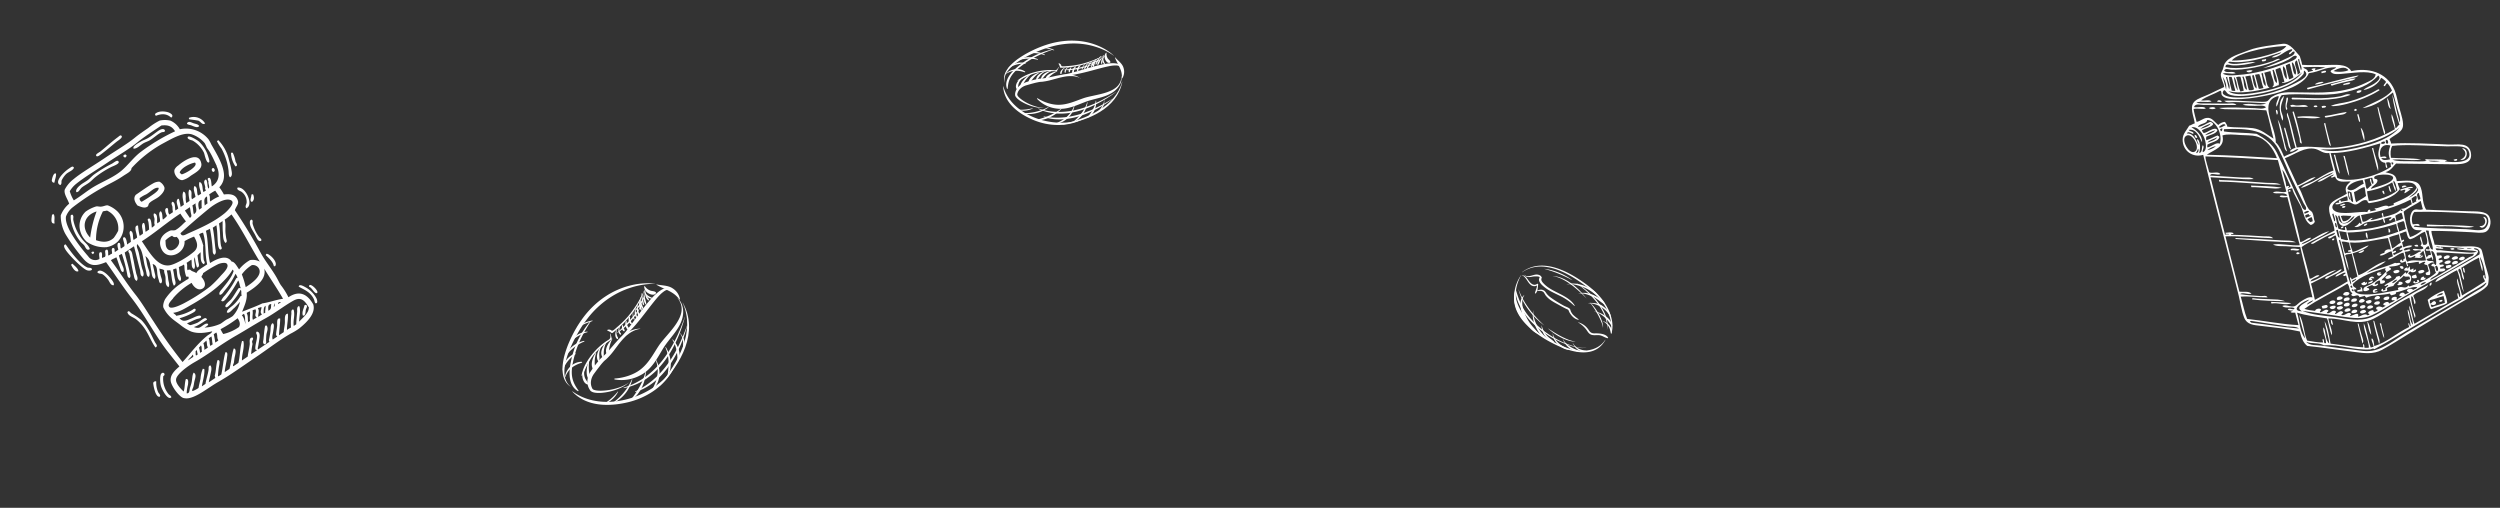 <svg width="1600" height="325" fill="none" xmlns="http://www.w3.org/2000/svg"><rect width="100%" height="100%" fill="#333333" stroke="none"/><path d="M419.283 181.79a6.76 6.76 0 00-1.163-.095 29.95 29.95 0 00-3.281.123 51.913 51.913 0 00-11.348 2.345 55.044 55.044 0 00-14.393 7.159 58.79 58.79 0 00-6.931 5.674 57.106 57.106 0 00-6.147 6.837 70.707 70.707 0 00-5.173 7.565c-1.532 2.6-2.978 5.201-4.217 7.792a79.878 79.878 0 00-3.187 7.565 45.158 45.158 0 00-1.891 7.064 22.59 22.59 0 00-.237 6.1c.17 1.574.639 3.102 1.381 4.501.17.283.312.567.492.813.179.246.34.473.491.681.341.407.653.728.946.993l.851.747-.945-.643a10.27 10.27 0 01-2.251-2.336 12.564 12.564 0 01-1.891-4.605 21.814 21.814 0 01-.265-6.421 39.31 39.31 0 011.494-7.442 62.717 62.717 0 012.941-7.934 80.681 80.681 0 014.123-8.095 72.152 72.152 0 015.277-7.858 59.443 59.443 0 016.468-7.055 54.23 54.23 0 017.385-5.759 50.3 50.3 0 017.783-4.17 48.834 48.834 0 017.518-2.563 45.024 45.024 0 0111.764-1.475c1.107.004 2.212.08 3.309.227a6.77 6.77 0 011.154.236l-.057.029zm12.71 5.474s-.151-.141-.444-.387a8.503 8.503 0 00-1.381-.946 4.897 4.897 0 00-.501-.227l-.558-.217a3.752 3.752 0 00-1.211-.142 5.793 5.793 0 00-2.836 1.059 19.172 19.172 0 00-2.837 2.43c-.946.946-1.892 2.062-2.837 3.206-1.892 2.307-3.877 4.879-5.854 7.452-1.976 2.572-3.991 5.144-5.976 7.489-.946 1.182-1.986 2.289-2.951 3.329-.964 1.04-1.891 1.995-2.837 2.837a37.045 37.045 0 01-4.681 3.83c-.605.406-1.115.699-1.456.898l-.529.284.434-.407c.284-.265.672-.671 1.183-1.173a88.006 88.006 0 003.839-4.435c.756-.945 1.541-1.995 2.392-3.092s1.693-2.288 2.601-3.508c1.797-2.44 3.697-5.059 5.674-7.641 1.976-2.582 4.057-5.144 6.194-7.423a38.982 38.982 0 013.309-3.13c.568-.464 1.145-.946 1.722-1.305.573-.39 1.173-.737 1.796-1.041a8.75 8.75 0 011.892-.671 5.421 5.421 0 011.891-.123c.55.061 1.085.221 1.579.473.195.106.385.223.567.35l.464.378a6.13 6.13 0 011.135 1.296c.113.16.179.283.236.368l.066.133-.085.056z" fill="#fff"/><path d="M409.722 210.433l-.945.208-.946.256-.946.293c-.293.104-.586.236-.879.35-.577.246-1.135.529-1.683.822l-.795.473-.766.52c-.501.36-.945.738-1.456 1.126-.511.387-.945.813-1.352 1.239-.87.86-1.683 1.768-2.478 2.704a54.397 54.397 0 00-2.298 2.903l-2.212 2.96a43.605 43.605 0 01-5.126 5.769l-.104.075a13.807 13.807 0 00-1.976 1.891 36.391 36.391 0 00-1.892 2.289c-.595.785-1.248 1.589-1.844 2.392l-1.796 2.431c-.287.383-.549.784-.785 1.201a9.268 9.268 0 00-.577 1.191 9.613 9.613 0 00-.652 2.601 7.567 7.567 0 00.16 2.657c.107.438.253.865.435 1.277.079.213.177.419.293.614l.076.161.057.085.047.066.066.066c.32.245.682.428 1.069.539.462.134.933.235 1.409.303 1.006.13 2.021.184 3.035.161a36.197 36.197 0 006.194-.681 36.835 36.835 0 006.015-1.693 21.004 21.004 0 005.456-2.95 19.637 19.637 0 01-5.22 3.451 34.899 34.899 0 01-6.005 2.157 36.784 36.784 0 01-6.364 1.087 21.514 21.514 0 01-3.31 0 11.013 11.013 0 01-1.702-.284 4.86 4.86 0 01-1.749-.813c-.076-.066-.133-.104-.218-.189l-.198-.227-.057-.076-.057-.075v-.048l-.123-.17a8.154 8.154 0 01-.444-.718 8.52 8.52 0 01-.672-1.532 9.804 9.804 0 01-.482-3.291c.03-1.116.234-2.22.605-3.272a13.037 13.037 0 011.494-2.951 68.412 68.412 0 011.75-2.562c.605-.842 1.21-1.674 1.891-2.497s1.305-1.636 2.005-2.43a15.243 15.243 0 012.487-2.336l-.142.104c.445-.406.879-.813 1.314-1.239.435-.425.852-.87 1.268-1.324a88.937 88.937 0 002.449-2.77l2.449-2.837a117.53 117.53 0 012.601-2.837c.454-.463.945-.946 1.39-1.352.444-.407.945-.851 1.494-1.258.548-.407 1.04-.794 1.589-1.173l.832-.529.86-.483.946-.444.946-.397.945-.331.946-.274a14.97 14.97 0 011.948-.36l.945-.085h.946l-.161.066z" fill="#fff"/><path d="M433.628 190.801c8.747 10.771-6.619 22.28-12.113 30.601-3.556 5.4-6.289 10.941-11.594 15.074-4.416 3.433-10.761 5.4-16.407 5.768-.359 0-.492.558-.095.625a25.537 25.537 0 0016.89-2.951c6.969-3.782 10.231-10.582 14.09-16.908 3.858-6.326 9.778-11.348 12.066-18.478 1.504-4.728.946-10.175-2.78-13.787 0 0-.085 0-.057.056z" fill="#fff"/><path d="M436.854 193.648c8.511 19.017-2.903 38.261-14.979 53.193-.114.142.132.321.265.198 13.73-14.014 25.296-34.629 14.78-53.429h-.066v.038z" fill="#fff"/><path d="M366.279 250.604c8.965 9.646 23.358 9.778 35.632 6.837 12.653-3.035 24.218-10.969 29.589-22.383a.123.123 0 00-.047-.17.123.123 0 00-.17.047c-12.019 19.234-44.975 30.081-64.9 15.546-.075-.056-.161.057-.104.123zm46.28-65.439a67.685 67.685 0 01-10.695 17.391 61.25 61.25 0 01-7.073 6.922c-.445.378-2.695 2.695-3.386 2.071a2.604 2.604 0 00-2.345-.539c-.331 0-.567.501-.198.662a8.768 8.768 0 012.402 1.333.657.657 0 00.86 0c9.542-7.243 16.833-16.776 20.521-27.84 0-.047-.067-.066-.086 0zm-22.07 28.474c.199 1.759.549 2.998-1.305 4.019a23.332 23.332 0 00-2.685 1.806 40.889 40.889 0 00-6.724 6.364c-3.489 4.038-6.686 9.23-7.565 14.431 0 .246.34.444.463.179 1.958-4.359 3.707-8.51 6.62-12.454 3.234-4.331 7.565-7.745 12.104-10.771a.306.306 0 00.135-.149.308.308 0 00.016-.201l-.766-3.253c0-.132-.264-.104-.245 0l-.048.029zm43.726-1.372c2.78 2.554 3.347 6.714 2.837 10.185a.251.251 0 00.179.303.25.25 0 00.303-.18c1.607-3.924-.284-7.641-3.3-10.402 0 0-.067 0 0 .047l-.019.047zm-3.885 5.202c2.714 4.132 3.205 8.776 3.3 13.523a.293.293 0 00.577.066c1.891-4.832-.17-10.033-3.613-13.769-.122-.142-.368 0-.264.18z" fill="#fff"/><path d="M425.874 222.387c2.506 5.617 2.279 11.347 1.466 17.22-.047.34.464.331.577.066 2.515-5.674 1.352-12.208-1.749-17.447a.17.17 0 00-.294.161zm-6.43 7.64c2.837 6.43 1.371 13.324-2.09 19.244a.25.25 0 00-.008.164.248.248 0 00.094.135.256.256 0 00.311-.006c5.239-5.371 5.542-13.39 1.891-19.651a.126.126 0 00-.17-.056.128.128 0 00-.064.073.13.13 0 00.007.097h.029zm-6.261 7.556c-1.418 6.676-5.021 12.473-9.182 17.967-.208.275.217.53.454.341 5.768-4.539 8.511-11.272 8.974-18.242 0-.132-.217-.161-.246 0v-.066zm-8.765 5.201a36.607 36.607 0 01-11.139 14.185c-.256.208.066.595.349.444a22.808 22.808 0 0011.027-14.61c0-.151-.18-.199-.237-.057v.038zm-9.05 7.858a32.986 32.986 0 01-7.508 6.941c-.237.17.056.482.302.378a15.415 15.415 0 007.424-7.234c.075-.142-.123-.246-.218-.123v.038z" fill="#fff"/><path d="M438.263 202.821c-6.525 19.073-17.589 38.686-39.036 45.249a.156.156 0 00-.098.076.16.16 0 00.06.22.16.16 0 00.123.016c22.118-4.265 34.128-26.648 39.017-45.542 0 0-.047-.057-.066 0v-.019z" fill="#fff"/><path d="M439.653 208.41c-6.118 17.258-15.329 33.608-33.098 42.119a.188.188 0 00-.106.111.2.2 0 00.267.257c18.242-5.768 28.956-25.948 33.031-42.468 0-.048-.056-.067-.075 0l-.019-.019zm-47.916 8.378c-2.156 2.316-5.277 6.997-3.244 10.099a.347.347 0 00.289.16.344.344 0 00.288-.16c.795-1.399.605-2.969.946-4.511.363-1.912 1-3.763 1.891-5.494 0-.076-.057-.17-.123-.094h-.047zm-3.887 2.431c-2.184 2.373-4.265 6.553-2.184 9.522.142.208.567.227.614-.075.275-1.495 0-2.951.237-4.464a12.882 12.882 0 011.532-4.842.12.12 0 00-.037-.158.12.12 0 00-.162.017z" fill="#fff"/><path d="M384.531 221.8c-1.892 2.477-3.622 6.837-1.494 9.617a.34.34 0 00.624-.161c.031-1.43-.023-2.86-.161-4.284a10.793 10.793 0 011.314-5.012c.095-.179-.16-.321-.283-.16zm-3.252 3.981c-1.995 3.026-3.906 8.133-1.192 11.254a.394.394 0 00.361.093.394.394 0 00.273-.254c.303-1.702-.132-3.301-.104-5.022-.026-2.025.294-4.04.946-5.957.056-.17-.208-.265-.313-.114h.029zm-4.2 3.915a25.055 25.055 0 00-1.551 6.828c-.132 1.683-.132 4.368 1.022 5.73a.39.39 0 00.362.096.4.4 0 00.281-.247c.501-1.721-.284-3.783-.322-5.57-.114-2.273.01-4.552.369-6.799a.093.093 0 00-.031-.042.089.089 0 00-.099 0 .093.093 0 00-.031.042v-.038zm-2.941 6.421a7.404 7.404 0 00-1.353 5.457c.284 1.739 1.239 3.962 3.14 4.463.284.066.624-.199.511-.482-.521-1.419-1.636-2.45-2.128-3.925a8.159 8.159 0 010-5.447c0-.085-.104-.132-.151-.066h-.019zm20.511-25.088a5.668 5.668 0 00-.88 3.168c0 .86.359 2.534 1.4 2.752a.347.347 0 00.283-.052.347.347 0 00.142-.251 1.306 1.306 0 00-.302-.946 7.036 7.036 0 01-.549-1.361 4.84 4.84 0 01.133-3.225c.047-.132-.161-.199-.227-.095v.01zm1.825-1.977a4.393 4.393 0 00-.634 2.79c.076.738.407 2.185 1.343 2.326a.255.255 0 00.214-.045.263.263 0 00.107-.191.946.946 0 00-.217-.624 4.136 4.136 0 01-.728-1.343 3.779 3.779 0 01.208-2.752.169.169 0 00-.08-.201.168.168 0 00-.114-.018.168.168 0 00-.099.058zm1.655-.85a5.692 5.692 0 000 2.033c.038.363.144.716.312 1.04.208.282.476.514.785.681a.378.378 0 00.558-.397c-.076-.237-.114-.483-.199-.719-.085-.237-.331-.539-.473-.813a4.51 4.51 0 01-.482-1.769c0-.246-.444-.34-.501-.056zm2.402-2.629a4.672 4.672 0 00-.067 3.168c.265.898.757 2.203 1.835 2.373.217 0 .492-.094.473-.34-.057-.861-.776-1.447-1.144-2.222a7.754 7.754 0 01-.596-2.913.268.268 0 00-.226-.217.265.265 0 00-.275.151zm2.442-2.922c-.832.274-.691 1.778-.615 2.421a2.89 2.89 0 001.664 2.525.338.338 0 00.319-.076.326.326 0 00.097-.312c-.189-.785-.775-1.485-1.03-2.26a4.036 4.036 0 01-.17-1.428c0-.331.075-.568-.142-.842a.122.122 0 00-.062-.016.118.118 0 00-.061.016v-.028zm2.285-3.878a8.42 8.42 0 00-.359 2.988 4.596 4.596 0 00.851 2.762c.036.042.085.07.139.081a.25.25 0 00.271-.139.244.244 0 00.015-.16c-.141-.794-.605-1.532-.784-2.326a7.412 7.412 0 010-3.159.087.087 0 00-.014-.056.08.08 0 00-.047-.034.083.083 0 00-.1.043h.028zm1.439-2.023a11.114 11.114 0 00-.473 3.565 4.73 4.73 0 001.04 2.988.255.255 0 00.435-.17 17.062 17.062 0 00-.643-2.913c-.228-1.139-.32-2.3-.274-3.461 0-.047-.076-.047-.085 0v-.009zm1.22-2.071c-.445 2.374-.672 5.542.945 7.565.133.171.511.152.473-.113a29.973 29.973 0 00-.86-3.376 13.444 13.444 0 01-.369-4.076.09.09 0 00-.031-.041.09.09 0 00-.05-.016.09.09 0 00-.049.016.09.09 0 00-.031.041h-.028zm1.39-2.676c-.397 2.184-.539 4.955 1.031 6.771.142.151.454 0 .435-.17-.218-2.223-1.182-4.284-1.22-6.573 0-.132-.227-.17-.246 0v-.028z" fill="#fff"/><path d="M410.081 190.093a10.506 10.506 0 00-.274 3.99c.189 1.296.453 2.904 1.664 3.726a.207.207 0 00.312-.17c-.132-1.173-.88-2.251-1.229-3.376a9.895 9.895 0 01-.303-4.142c0-.094-.142-.113-.17 0v-.028zm.512-2.166c0 2.27 0 5.22 1.172 7.244.114.198.483.132.473-.114a21.025 21.025 0 00-.681-3.045 23.906 23.906 0 01-.539-4.085c0-.246-.416-.255-.425 0zm1.777-1.418c-.577 2.515-.946 6.203.879 8.359a.249.249 0 00.267.063.246.246 0 00.113-.088.236.236 0 00.046-.135 21.466 21.466 0 00-.889-3.717 14.257 14.257 0 01-.331-4.473h-.085v-.009zm.786-.936a7.353 7.353 0 000 3.867c.274 1.041.946 2.45 2.071 2.837a.208.208 0 00.255-.246 18.597 18.597 0 00-1.55-2.572 6.757 6.757 0 01-.634-3.867c0-.095-.142-.104-.161 0l.019-.019z" fill="#fff"/><path d="M412.152 185.969c.293 2.412 2.185 5.041 4.937 5.145a.283.283 0 00.267-.205.297.297 0 00-.006-.177.287.287 0 00-.11-.138c-2.27-1.022-4.17-2.185-4.728-4.662 0-.18-.35-.142-.331 0l-.029.037zm-.926 8.199c-4.303 7.149-9.986 12.965-16.152 18.677-.095.094 0 .274.151.189 7.074-4.728 12.294-11.546 16.142-18.781 0-.094-.094-.17-.141-.085zm1.371-5.002a87.8 87.8 0 01-5.797 9.012c-.161.218.199.482.397.284a23.277 23.277 0 005.551-9.239c0-.085-.113-.142-.151-.057zm-.331-5.731a5.198 5.198 0 002.686 4.255c1.305.823 3.782 1.57 4.813 0a.511.511 0 00-.085-.662c-.861-.737-2.024-.662-3.093-.945a6.83 6.83 0 01-3.782-2.79c-.142-.217-.567-.151-.549.142h.01zm-34.43 22.138a55.18 55.18 0 00-11.953 23.641c-1.607 6.468-3.149 16.927 3.944 21.088.236.142.577-.142.406-.369-2.307-3.177-3.886-6.185-4.227-10.09-.349-4.133.7-8.426 1.759-12.416 2.033-7.66 5.901-14.97 10.27-21.675.076-.104-.104-.245-.199-.141v-.038z" fill="#fff"/><path d="M361.816 241.289c1.731-4.945 5.428-7.565 10.468-9.125a.322.322 0 00.21-.118.308.308 0 00.055-.11.295.295 0 00-.029-.238.308.308 0 00-.189-.149.314.314 0 00-.122-.009c-5.475 0-10.062 4.823-10.639 9.721 0 .142.199.151.246 0v.028zm-1.512-4.368c1.353-4.341 4.294-7.66 8.095-10.308.208-.142.104-.539-.189-.435a12.16 12.16 0 00-8.066 10.724c0 .094.132.104.16 0v.019zm1.721-8.946a27.575 27.575 0 0111.868-9.362c.274-.113.085-.492-.18-.435a16.54 16.54 0 00-11.953 9.636.168.168 0 00.004.115.175.175 0 00.076.087.17.17 0 00.213-.041h-.028zm3.111-9.097a24.059 24.059 0 0110.733-6.251c.217-.066.198-.416 0-.397a14.493 14.493 0 00-10.951 6.458c-.104.142.133.322.265.19h-.047zm4.453-9.391a57.416 57.416 0 019.456-3.952.211.211 0 00.081-.028.228.228 0 00.062-.058.207.207 0 00.027-.164.213.213 0 00-.04-.076.197.197 0 00-.151-.07.2.2 0 00-.083.017 21.19 21.19 0 00-9.456 4.208c-.076.057 0 .171.104.123zm50.602-27.216c5.164 3.074 11.027 4.152 14.535 9.353a.258.258 0 00.303.093.26.26 0 00.128-.108.257.257 0 00.032-.165 10.247 10.247 0 00-4.652-6.865c-2.884-2.005-6.941-1.825-10.251-2.525a.12.12 0 00-.077.014.117.117 0 00-.053.059.123.123 0 00.035.144zM713.217 36.116a4.763 4.763 0 00-.7-.622 23.224 23.224 0 00-2.193-1.486 40.932 40.932 0 00-8.611-3.889 46.479 46.479 0 00-6.137-1.556 48.89 48.89 0 00-7-.715 51.64 51.64 0 00-7.537.365c-2.58.297-5.133.791-7.638 1.478a65.806 65.806 0 00-7.397 2.42c-2.388.956-4.729 1.944-6.915 3.033-2.185 1.089-4.254 2.216-6.137 3.399a41.68 41.68 0 00-5.001 3.679 20.327 20.327 0 00-3.43 3.842 10.453 10.453 0 00-1.509 3.578c0 .272-.101.521-.117.778-.015.257 0 .467-.046.677 0 .42 0 .777.054 1.08l.156.895-.273-.879a7.79 7.79 0 01-.202-2.59 10.279 10.279 0 011.214-3.889 18.759 18.759 0 013.274-4.286 34.635 34.635 0 014.947-4.106 57.748 57.748 0 016.16-3.734 75.621 75.621 0 017-3.274 67.65 67.65 0 017.631-2.567 54 54 0 017.972-1.47 47.01 47.01 0 017.872-.195 43.3 43.3 0 017.257.988c2.123.48 4.204 1.13 6.222 1.945a35.999 35.999 0 018.424 4.666 21.33 21.33 0 012.022 1.743c.227.213.433.447.615.7l.023-.008zm5.304 9.622s0-.171-.086-.467a6.049 6.049 0 00-.404-1.245 3.78 3.78 0 00-.202-.388 4.65 4.65 0 00-.249-.413 2.671 2.671 0 00-.708-.669 4.806 4.806 0 00-2.38-.653 16.843 16.843 0 00-3.166.195c-1.135.17-2.333.427-3.578.707-2.481.576-5.118 1.307-7.778 2.023-2.66.715-5.335 1.423-7.887 1.99-1.268.296-2.512.53-3.694.779-1.183.249-2.334.38-3.36.497a32.481 32.481 0 01-5.087.242c-.615 0-1.097-.078-1.424-.11l-.497-.07.497-.062c.327 0 .778-.108 1.393-.194 1.197-.194 2.877-.537 4.869-1.035.995-.248 2.069-.544 3.204-.855 1.136-.311 2.334-.669 3.563-1.027 2.473-.715 5.11-1.501 7.778-2.232 2.668-.731 5.374-1.392 7.988-1.836a31.97 31.97 0 013.819-.443c.614 0 1.221-.047 1.812 0 .577.028 1.151.093 1.719.194a7.347 7.347 0 011.556.452 4.36 4.36 0 011.26.777c.326.299.59.658.778 1.058.073.163.133.332.178.506.047.163.07.319.102.466.078.455.093.918.046 1.377-.012.118-.03.234-.054.35v.125l-.008-.04z" fill="#fff"/><path d="M691.672 50.101l-.723-.327-.778-.28-.778-.24c-.249-.078-.505-.133-.778-.195a16.634 16.634 0 00-1.555-.273l-.778-.077h-.778c-.513 0-1.027 0-1.556.039-.528.038-1.034.085-1.555.147a40.644 40.644 0 00-3.057.568c-1.011.226-2.03.498-3.049.778l-3.072.825a40.451 40.451 0 01-6.409 1.283h-.156c-.785.025-1.567.124-2.333.296a42.38 42.38 0 00-2.474.56c-.824.217-1.649.427-2.473.668l-2.466.716c-.428.125-.731.233-1.151.397-.349.147-.689.313-1.019.498-.66.38-1.269.842-1.812 1.376a6.737 6.737 0 00-1.323 1.797 6.28 6.28 0 00-.404 1.034 6.045 6.045 0 00-.14.545v.171s0-.047 0 0v.241c.073.31.211.602.404.856.233.313.493.605.778.87.586.57 1.218 1.091 1.89 1.556a28.24 28.24 0 004.371 2.528 30.18 30.18 0 004.807 1.79c1.663.479 3.388.712 5.118.692a16.94 16.94 0 01-5.234-.257 30.014 30.014 0 01-9.754-3.827c-.755-.459-1.47-.98-2.139-1.555a8.4 8.4 0 01-.949-1.004 3.457 3.457 0 01-.692-1.361 1.415 1.415 0 010-.226 1.388 1.388 0 010-.24v-.366c.017-.228.051-.454.101-.677a6.7 6.7 0 01.389-1.322 8.153 8.153 0 011.447-2.334 9.432 9.432 0 012.139-1.82 9.924 9.924 0 011.275-.692c.417-.197.846-.368 1.284-.513a46.585 46.585 0 012.496-.817c.84-.265 1.68-.513 2.536-.731a55.399 55.399 0 012.606-.615 13.99 13.99 0 012.862-.326h-.148a43.21 43.21 0 001.556-.171c.544-.07 1.019-.156 1.555-.25a79.527 79.527 0 003.073-.622l3.111-.684c1.05-.21 2.116-.412 3.189-.568a36.98 36.98 0 011.626-.21 22.866 22.866 0 011.641-.101c.552-.016 1.097 0 1.649 0l.832.054.817.102.778.14.777.186.778.226.778.288c.498.202.983.433 1.454.692l.685.42.638.459.093-.117z" fill="#fff"/><path d="M717.673 48.849c-.101 11.17-16.241 11.255-24.244 14-5.204 1.805-9.941 4.084-15.556 4.216-4.667.117-9.863-1.657-13.721-4.122-.241-.148-.614.132-.389.365a20.37 20.37 0 0012.515 6.176c6.549.88 12.313-1.96 18.193-4.208 5.88-2.248 12.445-2.675 17.718-6.222 3.501-2.334 6.075-6.137 5.593-10.267h-.07l-.039.062z" fill="#fff"/><path d="M718.249 52.217c-4.667 16.389-22.378 23.397-38.206 27.293-.156.04-.086.28.062.25 16.412-2.497 34.947-10.322 38.206-27.535 0-.047-.054-.047-.062 0v-.008z" fill="#fff"/><path d="M642 55.32c.638 10.547 9.902 17.524 19.445 21.499 9.832 4.099 21.577 4.496 31.175-.335a.108.108 0 00.035-.054.102.102 0 00-.113-.125c-18.092 6.705-45.261-2.053-50.386-21 0-.078-.133 0-.133 0l-.023.015zm65.056-20.239a61.838 61.838 0 01-16.256 6.153 55.06 55.06 0 01-8.268 1.096c-.49 0-3.189.452-3.306-.28-.117-.73-.576-1.065-1.221-1.477-.233-.14-.646.054-.482.342.389.62.671 1.3.832 2.014a.515.515 0 00.552.42 52.89 52.89 0 0028.211-8.213s0-.07-.039-.055h-.023zm-29.565 7.879c-.778 1.237-1.253 2.21-2.995 1.984-.901-.1-1.808-.141-2.714-.124-2.618.03-5.225.335-7.779.91-4.425.949-9.271 2.777-12.655 5.709-.155.132 0 .451.203.334 3.609-1.882 7-3.764 10.959-4.9a42.006 42.006 0 0113.62-1.182.279.279 0 00.28-.156c.42-.824.832-1.649 1.244-2.473.054-.101-.109-.194-.171-.101h.008zm29.074 20.053c.428 2.994-1.424 5.958-3.609 7.964a.202.202 0 10.249.32c3.111-1.774 3.889-5.087 3.406-8.292h-.046v.008zm-5.312 1.517c-.451 3.974-2.621 7.217-5.103 10.336-.171.218.109.46.335.327 3.803-2.248 5.273-6.588 5.04-10.656a.141.141 0 00-.049-.077.143.143 0 00-.087-.03.143.143 0 00-.087.03.141.141 0 00-.049.077v-.008z" fill="#fff"/><path d="M695.755 65.572c-1.385 4.845-4.582 8.431-8.276 11.869-.21.194.124.435.334.327 4.667-2.482 7.421-7.265 8.214-12.15 0-.17-.233-.202-.272-.046zm-8.268 1.882c-1.634 5.507-6.223 9.287-11.667 11.472a.196.196 0 00-.104.094.201.201 0 00-.014.139.196.196 0 00.219.141 14.32 14.32 0 0011.768-11.784c0-.125-.171-.148-.202 0v-.062zm-8.113 1.898c-4.504 3.64-9.941 5.67-15.556 7.218-.273.078-.14.443.116.435 6.168-.178 11.574-3.212 15.556-7.513.078-.086-.054-.218-.14-.14h.024zm-8.47-.832a32.925 32.925 0 01-14.841 3.889.225.225 0 000 .45 20.558 20.558 0 0014.981-4.176c.109-.078 0-.218-.124-.156l-.016-.008zm-10.073.754a29.104 29.104 0 01-8.602.933c-.249 0-.226.343 0 .39a13.76 13.76 0 008.696-1.136.102.102 0 00.054-.133.1.1 0 00-.132-.055h-.016z" fill="#fff"/><path d="M714.251 58.836c-14.467 9.225-32.116 16.63-49.539 10.625a.131.131 0 00-.175.066.136.136 0 00-.003.101.13.13 0 00.069.074c16.614 7.832 36.386-.918 49.679-10.827 0 0 0-.055 0 0l-.031-.04z" fill="#fff"/><path d="M712.159 63.106c-13.223 8.253-27.939 14.444-44.024 11.441-.187 0-.28.25-.094.312 14.919 5.001 32.668-2.948 44.164-11.667 0 0 0-.078-.046-.055v-.031zm-35.546-17.508c-2.637.474-7.164 2.014-7.514 4.993a.273.273 0 00.373.28c1.268-.529 1.992-1.633 3.018-2.48a18.457 18.457 0 014.154-2.669c.07 0 .047-.14 0-.124h-.031zm-3.82-.28c-2.683.49-6.277 2.209-6.518 5.125a.284.284 0 00.142.267.282.282 0 00.302-.018c.972-.84 1.555-1.913 2.543-2.784a11.662 11.662 0 013.578-2.404c.101-.039.07-.21-.047-.186z" fill="#fff"/><path d="M669.254 45.403c-2.52.715-6.004 2.69-6.113 5.514a.284.284 0 00.045.163.282.282 0 00.445.032 32.47 32.47 0 002.185-2.847 9.563 9.563 0 013.539-2.621.131.131 0 00.1-.124.118.118 0 00-.01-.056.126.126 0 00-.032-.046.134.134 0 00-.159-.015zm-4.231 1.019c-2.917 1.003-6.891 3.4-6.806 6.72a.32.32 0 00.498.203c1.104-.957 1.688-2.202 2.621-3.306a15.754 15.754 0 013.819-3.391c.132-.086 0-.28-.132-.226zm-4.824.521a22.91 22.91 0 00-4.667 3.687c-.987 1.026-2.419 2.769-2.403 4.2 0 .233.319.327.498.202 1.244-.863 1.843-2.574 2.777-3.757a28.85 28.85 0 013.889-4.231.067.067 0 00.009-.042.071.071 0 00-.016-.04.068.068 0 00-.036-.022.071.071 0 00-.043.003h-.008zm-5.35 2.761a6.699 6.699 0 00-3.796 2.878c-.777 1.268-1.322 3.166-.357 4.395a.356.356 0 00.598-.062c.42-1.167.242-2.334.716-3.563a7.16 7.16 0 012.909-3.539c.07 0 0-.132-.07-.109zm26.734-6.432a5.13 5.13 0 00-2.264 1.626c-.451.56-1.12 1.812-.567 2.45a.293.293 0 00.443 0 1.046 1.046 0 00.295-.778c.09-.395.217-.78.382-1.151a4.308 4.308 0 011.812-2.022c.101-.055 0-.21-.101-.164v.04zm2.248-.405a3.889 3.889 0 00-1.906 1.494c-.35.521-.902 1.61-.373 2.154a.214.214 0 00.253.054.213.213 0 00.073-.054.778.778 0 00.203-.505 3.182 3.182 0 011.851-2.901.138.138 0 00.086-.07.148.148 0 00.014-.054.15.15 0 00-.01-.056.134.134 0 00-.138-.08.129.129 0 00-.053.018zm1.532.234a5.069 5.069 0 00-1.097 1.315 2.665 2.665 0 00-.35.824c-.013.267.035.533.14.778a.332.332 0 00.288.172.329.329 0 00.288-.172c.078-.195.186-.374.256-.568.058-.257.102-.516.133-.778.123-.459.334-.89.622-1.268.124-.17-.101-.435-.288-.28l.008-.023zm2.948-.537a4.093 4.093 0 00-1.734 2.014c-.319.708-.7 1.797-.093 2.42a.317.317 0 00.248.114.328.328 0 00.249-.115c.42-.575.273-1.306.451-1.983a6.537 6.537 0 011.167-2.17c.14-.187-.085-.397-.288-.28zm3.158-.716c-.685-.217-1.4.825-1.688 1.276-.444.684-.778 1.696-.28 2.435a.281.281 0 00.252.099.289.289 0 00.222-.154c.296-.599.296-1.33.553-1.952.154-.37.373-.71.645-1.004.187-.21.358-.334.358-.622a.094.094 0 00-.062-.078zm3.585-1.423a7.473 7.473 0 00-1.835 1.766 3.755 3.755 0 00-.926 2.193c0 .218.303.218.389.063.342-.576.428-1.284.778-1.883a6.416 6.416 0 011.719-2.03.074.074 0 00.019-.045.077.077 0 00-.015-.046.07.07 0 00-.09-.018h-.039zm1.991-.645a9.952 9.952 0 00-2.217 2.092 3.89 3.89 0 00-.926 2.427.21.21 0 00.151.166.21.21 0 00.215-.065 14.05 14.05 0 001.151-2.201 12.786 12.786 0 011.672-2.334s0-.07-.046-.054v-.031zm1.898-.755c-1.556 1.322-3.407 3.274-3.469 5.359 0 .17.241.342.365.155.468-.842.884-1.712 1.245-2.605a12.208 12.208 0 011.952-2.816c.054-.054 0-.14-.093-.093zm2.333-1.066c-1.423 1.229-3.002 2.956-2.956 4.885a.228.228 0 00.055.104.22.22 0 00.319-.003c1.05-1.556 1.555-3.345 2.73-4.846a.108.108 0 00.028-.073.103.103 0 00-.105-.099.102.102 0 00-.071.032z" fill="#fff"/><path d="M702.809 37.096a9.137 9.137 0 00-2.334 2.45c-.575.926-1.26 2.1-.917 3.205a.179.179 0 00.295.047c.545-.825.638-1.883 1.011-2.778a8.449 8.449 0 012.023-2.83c.054-.055 0-.14-.094-.094h.016z" fill="#fff"/><path d="M704.309 35.937c-1.237 1.454-2.823 3.368-3.111 5.25a.207.207 0 00.023.132.204.204 0 00.234.094.2.2 0 00.108-.078c.46-.744.858-1.525 1.191-2.334a21.006 21.006 0 011.835-2.909c.132-.17-.132-.365-.264-.194l-.016.039zm1.899-.077c-1.719 1.36-3.952 3.554-3.889 5.84a.21.21 0 00.055.104c.027.03.062.05.101.06a.215.215 0 00.217-.062 18.81 18.81 0 001.408-2.831 12.392 12.392 0 012.185-3.065s0-.07-.054-.047h-.023zm1.01-.234a6.45 6.45 0 00-2.061 2.52c-.381.778-.716 2.022-.179 2.823a.182.182 0 00.231.057.184.184 0 00.065-.057c.194-.788.322-1.592.381-2.403a5.634 5.634 0 011.664-2.816c.055-.054 0-.132-.101-.093v-.031z" fill="#fff"/><path d="M706.363 35.408c-1.105 1.704-1.292 4.31.435 5.702.179.14.49-.063.381-.265-.925-1.75-1.555-3.422-.583-5.304.07-.133-.156-.257-.233-.133zm-5 4.885c-6.619 2.574-13.417 3.617-20.472 4.371-.109 0-.124.195 0 .195 7.102.342 14.164-1.556 20.519-4.442a.067.067 0 00.031-.009.066.066 0 00.024-.022.07.07 0 00.012-.03.072.072 0 00-.004-.033.064.064 0 00-.019-.027.07.07 0 00-.028-.016.072.072 0 00-.063.013zm3.569-2.598a80.298 80.298 0 01-8.556 3.057.197.197 0 00-.144.237.196.196 0 00.237.144 21.332 21.332 0 008.556-3.33.056.056 0 00.018-.017.068.068 0 00.011-.023.071.071 0 00-.009-.049.067.067 0 00-.041-.028.064.064 0 00-.025 0 .062.062 0 00-.024.009h-.023zm2.862-3.874a4.094 4.094 0 00-.544 4.045c.404 1.159 1.625 2.847 3.111 2.287a.45.45 0 00.303-.475c-.163-.886-.964-1.392-1.555-2.069a5.202 5.202 0 01-.91-3.617.242.242 0 00-.42-.171h.015zm-34.176-2.193a50.284 50.284 0 00-20.394 9.567c-4.503 3.423-11.115 9.459-8.742 15.556.077.203.443.18.458-.054.21-3.158.778-5.864 2.668-8.556 1.992-2.854 4.971-5.125 7.778-7.202 5.445-3.99 11.846-6.876 18.263-9.132a.089.089 0 00.034-.016.11.11 0 00.026-.028.109.109 0 00.012-.035.095.095 0 00-.002-.037.098.098 0 00-.043-.06.098.098 0 00-.073-.01l.015.007z" fill="#fff"/><path d="M644.093 47.153c3.781-2.38 7.561-2.279 11.668-.902.287.093.536-.257.28-.444-3.532-2.629-9.101-1.695-12.103 1.206-.086.086.054.195.14.14h.015zm1.361-3.554a17.889 17.889 0 0110.773-2.808c.21 0 .357-.296.116-.374a10.934 10.934 0 00-10.982 3.111c-.055.055 0 .133.093.094v-.023zm5.91-4.979a24.22 24.22 0 0112.709-.38.195.195 0 00.117-.374 14.468 14.468 0 00-12.927.514.13.13 0 00-.057.072.127.127 0 00.004.092.131.131 0 00.154.077zm6.891-4.402a20.564 20.564 0 0110.306 1.09c.179.062.35-.172.179-.28a12.447 12.447 0 00-10.555-1.066.132.132 0 00-.093.163.133.133 0 00.163.093zm7.943-3.951a47.885 47.885 0 018.237 1.952.16.16 0 00.125.006.168.168 0 00.093-.084.165.165 0 00-.078-.217 17.89 17.89 0 00-8.369-1.79c-.078 0-.078.125 0 .133h-.008zm47.353 6.588c1.695 4.473 4.915 7.98 4.41 13.029a.201.201 0 00.143.238.203.203 0 00.246-.13c.585-1 .947-2.114 1.062-3.267a8.055 8.055 0 00-.393-3.414c-.778-2.676-3.524-4.504-5.289-6.55-.078-.077-.218 0-.179.094zm313.809 180.604c-5.36 8.322-16.84 8.203-25.3 4.859a88.909 88.909 0 01-11.223-5.434c-11.333-6.454-22.947-16.561-20.814-30.272.045-.303-.421-.34-.487-.06-3.337 13.963 9.547 24.942 20.962 31.41 10.502 5.958 28.712 13.489 36.662.11.1-.174.19-.354.28-.539 0-.044-.05-.088-.08-.044v-.03zm-53.483-41.406c2.813 1.138 3.588 4.497 5.833 6.299a3.52 3.52 0 002.365.802 3.522 3.522 0 002.301-.972l-.738-.17c.214 1.964-.849 3.625-1.255 5.478-.067.31.391.443.576.214 1.329-1.624 1.196-3.765 1.476-5.692a.392.392 0 00-.42-.419.396.396 0 00-.207.079c-2.836 1.942-4.947-1.307-6.276-3.219a5.742 5.742 0 00-3.648-2.488c-.051 0-.073.066 0 .088h-.007z" fill="#fff"/><path d="M983.342 186.376c1.536-.266 3.293-.539 4.541.627.407.53.762 1.096 1.063 1.691.509.729 1.096 1.4 1.75 2.001 2.142 1.994 5.169 3.433 7.701 4.873a90.169 90.169 0 003.803 2.001c.54.273 1.52.532 1.73 1.167.21.604.49 1.182.83 1.72 1.23 1.956 2.89 3.655 5.28 4.216.05.011.11.004.15-.02a.22.22 0 00.11-.113.21.21 0 00.01-.156.283.283 0 00-.09-.125 24.773 24.773 0 01-3.58-2.953 9.741 9.741 0 01-1.21-1.861c-.28-.517-.34-1.336-.74-1.772-.7-.849-2.83-1.476-3.79-2.008a89.726 89.726 0 01-4.755-2.776 58.32 58.32 0 01-3.972-2.688 12.408 12.408 0 01-2.289-2.215 9.974 9.974 0 00-1.277-1.713c-1.713-1.417-3.47-.923-5.353-.066a.1.1 0 00-.039.047.098.098 0 00-.002.061c.006.02.018.038.035.05a.098.098 0 00.058.019l.036-.007zm26.598 19.949a17.848 17.848 0 015.09 4.393c1.09 1.389 1.7 2.954 3.53 3.552 1.52.495 3.36.066 4.93.244 2.06.228 3.55 1.624 5.48 1.956.04.007.08.003.11-.01a.17.17 0 00.09-.065.21.21 0 00.04-.213c-1.19-2.591-5.91-2.916-8.43-2.828-1.71.052-2.76-.324-3.75-1.772a15.225 15.225 0 00-1.95-2.444 11.788 11.788 0 00-5.09-2.894c-.05 0-.1.052-.05.081zm-34.467-30.405a3.76 3.76 0 002.953 1.388 9 9 0 002.547-.288c.406-.081 5.087-.531 4.297.813-1.358 2.303 1.994 5.02 3.552 6.231 2.732 2.119 6.032 3.552 9.155 5.08a34.172 34.172 0 019.493 6.549c.14.14.45 0 .33-.185-3.38-5.537-11.034-7.693-16.335-11.156a19.557 19.557 0 01-4.039-3.455c-.738-.864-1.321-1.898-.738-2.991.185-.361-.207-.738-.384-1.026-.561-.834-2.038-1.218-3.005-1.181-2.503.103-5.53 2.215-7.716.17-.044-.045-.118 0-.081.051h-.029z" fill="#fff"/><path d="M974.188 174.245c12.101-8.351 27.072-.739 37.392 6.453 5.82 4.031 11.32 8.683 15.16 14.523a28.965 28.965 0 013.86 9c.74 3.05.6 6.106.38 9.2 0 .148.23.229.28.067 1.93-5.819-.2-12.552-3.12-17.758-3.69-6.527-9.66-11.584-15.91-15.867-10.59-7.257-26.089-14.766-38.101-5.692-.052.037 0 .111.059.074zm-.775 1.941a24.039 24.039 0 00-4.143 16.982 23.08 23.08 0 009.185 14.841.367.367 0 00.459-.038.362.362 0 00.051-.457c-3.035-4.556-6.438-9.052-8.122-14.25-1.801-5.493-.133-12.094 2.636-17.034 0 0 0-.044-.044 0l-.022-.044z" fill="#fff"/><path d="M975.606 188.731c-3.552 2.895-2.68 8.122-1.521 11.903a27.218 27.218 0 003.869 7.435c1.536 2.215 3.404 4.43 6.032 5.441a.31.31 0 00.369-.472c-1.395-1.817-3.064-3.441-4.474-5.257a30.762 30.762 0 01-3.788-6.513c-1.713-3.846-2.953-8.712-.458-12.507 0 0 0-.044 0 0l-.029-.03z" fill="#fff"/><path d="M981.402 198.403c-.96 3.256-.222 6.985 1.115 10.049 1.403 3.204 3.913 7.494 7.649 8.646a.219.219 0 00.145 0 .215.215 0 00.069-.362 26.072 26.072 0 01-6.645-8.262c-1.477-3.071-2.887-6.645-2.326-10.064 0 0 0-.036-.044 0l.037-.007z" fill="#fff"/><path d="M986.607 208.297c.004 2.46.778 4.856 2.215 6.852 1.263 1.735 3.338 3.825 5.686 3.95.162 0 .302-.17.177-.302-1.351-1.477-3.212-2.393-4.563-3.914a14.628 14.628 0 01-3.433-6.586h-.082zm7.125 5.161a9.885 9.885 0 001.061 4.038 9.877 9.877 0 002.631 3.242c1.868 1.536 4.426 3.367 7.056 3.101a.129.129 0 00.09-.048c.03-.025.04-.058.05-.093 0-.035-.01-.07-.02-.101a.2.2 0 00-.08-.068c-4.8-1.513-9.806-5.227-10.707-10.078 0-.059-.103-.052-.096 0l.015.007z" fill="#fff"/><path d="M1000.13 216.766c1.28 4.142 5.47 8.181 10.25 8.122a.249.249 0 00.15-.073c.04-.04.07-.093.07-.149a.233.233 0 00-.03-.163.27.27 0 00-.12-.11c-4.2-1.417-8.37-3.618-10.27-7.642h-.05v.015z" fill="#fff"/><path d="M1015.18 222.407c-3.06.738-6.65-.399-9.5-1.315a58.163 58.163 0 01-13.839-6.696 57.509 57.509 0 01-13.327-11.814c-4.194-5.124-6.645-10.912-8.329-17.137-.088-.317-.575-.265-.538.067 1.247 12.426 11.075 22.925 21.714 29.46a59.53 59.53 0 0014.539 6.527c2.83.819 6.34 1.742 9.29.959v-.044l-.01-.007z" fill="#fff"/><path d="M988.372 208.326l-1.012-.738c-.317-.244-.694-.554-1.129-.908-.436-.355-.916-.739-1.425-1.233-.51-.495-1.056-.968-1.632-1.514a28.164 28.164 0 01-1.72-1.779l-.879-.968-.864-1.026c-.295-.34-.561-.701-.841-1.056a50.343 50.343 0 01-.835-1.093l-.79-1.107-.738-1.13a13.61 13.61 0 01-.694-1.129c-.214-.392-.451-.739-.65-1.123a35.032 35.032 0 01-1.107-2.178c-.163-.354-.333-.686-.48-1.026l-.392-.975c-.266-.62-.457-1.211-.627-1.727l-.244-.739-.177-.62c-.214-.738-.318-1.189-.318-1.189s.17.414.458 1.145c.067.184.148.384.229.605l.31.694c.222.502.465 1.063.738 1.662l.458.945c.17.317.34.649.524.989.34.687.739 1.373 1.182 2.104.207.369.443.739.672 1.086.229.347.457.738.738 1.107l.738 1.108.79 1.085c.251.377.539.738.805 1.085s.539.739.827 1.049l.834 1.026.835.982c.273.325.561.628.834.938l.798.886c.546.561 1.041 1.107 1.521 1.587.479.48.915.938 1.321 1.322.406.384.738.738 1.034.997.59.546.915.871.915.871l-.007-.015zm19.908 10.138l-.22.037c-.21.048-.43.07-.64.066h-.46l-.55-.044c-.19 0-.39-.059-.61-.089a6.238 6.238 0 01-.68-.132l-.73-.163-.74-.229a18.49 18.49 0 01-1.61-.561c-.55-.214-1.12-.436-1.68-.701-.559-.266-1.113-.547-1.674-.82l-1.624-.908c-.524-.318-1.041-.628-1.528-.953a28.019 28.019 0 01-1.374-.952c-.421-.317-.841-.605-1.196-.901-.354-.295-.694-.554-.982-.79-.288-.236-.524-.465-.738-.65l-.628-.568.739.465.812.539c.317.199.672.428 1.056.687.384.258.819.502 1.262.79.443.288.93.561 1.418.864.487.302 1.019.576 1.535.886.517.31 1.071.59 1.617.878.547.288 1.085.569 1.635.82.56.251 1.08.517 1.61.738.26.126.54.214.79.325.25.111.51.222.74.31l.73.266.69.229c.22.081.44.125.64.184.19.059.39.126.58.155.32.074.64.131.96.17.21.02.42.02.63 0l.22.052zm-1.74 1.048c1.08 3.197 4.77 6.357 8.54 5.331.2-.059.11-.317-.06-.354a20.818 20.818 0 01-4.29-1.137 9.113 9.113 0 01-4.14-3.854h-.05v.014zm-3.82-37.485c3.61-.598 7.21.568 10.56 1.787 3.64 1.314 6.38 3.499 9.28 5.855.17.133.43-.067.34-.251-1.62-3.308-5.81-5.302-9.2-6.601-3.39-1.3-7.49-1.831-11-.834v.044h.02zm7.45 5.759c3.27-.325 6.27.805 9.19 2.082 2.92 1.277 4.85 3.367 7.45 4.917.03.023.07.035.11.034.05 0 .08-.014.12-.038a.196.196 0 00.07-.097.244.244 0 000-.12c-.89-2.68-4.38-4.371-6.84-5.545a15.81 15.81 0 00-10.11-1.277v.044h.01zm6.38 6.283c2.87.059 5.68.878 8.13 2.373a16.292 16.292 0 015.83 6.14c.01.037.04.067.08.084.03.018.08.022.11.013.04-.01.08-.033.1-.066.02-.032.04-.072.03-.112-.23-2.887-3.13-5.242-5.41-6.867-2.28-1.624-6.15-1.942-8.86-1.661-.05 0-.06.096 0 .096h-.01zm3.64 5.161c4.71 1.358 8.86 5.168 11.07 9.296.03.055.08.099.13.125.06.026.12.031.18.016a.25.25 0 00.15-.101c.04-.05.06-.111.06-.173-.59-4.859-6.92-8.432-11.57-9.207 0 0-.04.036 0 .044h-.02zm-13.96-19.935l-.74-.376-.85-.443c-.33-.178-.71-.362-1.11-.562-.41-.199-.86-.413-1.32-.649-.45-.237-.97-.443-1.47-.694l-.785-.37-.812-.347c-.554-.228-1.1-.48-1.668-.701l-1.691-.657c-.554-.222-1.115-.399-1.654-.598-.539-.2-1.049-.384-1.551-.532l-1.41-.45c-.436-.148-.842-.259-1.203-.362l-.923-.273-.813-.251.842.118.967.148c.37.059.79.118 1.241.228l1.477.34c.516.118 1.048.281 1.602.45l.841.259c.288.089.576.177.857.288l1.72.65c.576.228 1.13.494 1.684.738l.819.369.74.406c.51.266 1 .517 1.48.783s.87.524 1.27.738l.55.347.49.332.78.547.67.495-.03.029z" fill="#fff"/><path d="M1028.37 211.346l.07-.413c.07-.39.12-.785.13-1.182v-.841c0-.31-.05-.635-.07-.982-.03-.377-.08-.752-.15-1.123-.05-.41-.13-.816-.23-1.218-.12-.428-.2-.871-.34-1.314-.14-.443-.31-.908-.47-1.388-.16-.48-.38-.938-.58-1.425-.11-.236-.19-.487-.32-.739l-.37-.738c-.26-.48-.47-.997-.78-1.477-.31-.479-.58-.974-.87-1.476-.29-.502-.66-.96-.98-1.477l-.5-.738c-.18-.237-.37-.465-.55-.702l-1.08-1.402c-.38-.458-.74-.894-1.15-1.337l-.58-.657c-.19-.222-.38-.436-.58-.642l-1.19-1.219c-.74-.819-1.58-1.543-2.33-2.252-.38-.347-.74-.701-1.1-1.019l-1.07-.908-.99-.841c-.31-.274-.6-.532-.9-.739l-1.47-1.174-1.29-1.033s.51.332 1.39.93l1.59 1.078c.61.421 1.26.945 1.98 1.477l1.12.863c.4.303.74.65 1.16.99.78.687 1.64 1.381 2.42 2.215l1.22 1.211c.43.406.8.864 1.2 1.299.4.436.8.886 1.18 1.351l1.12 1.418c.17.236.37.473.54.738l.5.739c.33.494.68.982.99 1.476.6.985 1.14 2 1.64 3.042l.35.739c.12.251.2.509.3.738.19.502.39.982.54 1.477.15.494.28.967.42 1.432.13.465.19.923.28 1.351.09.416.14.838.17 1.263.05.38.07.762.07 1.144v1.004c0 .311-.07.598-.09.85-.04.397-.12.79-.24 1.173l-.1.407-.01.051z" fill="#fff"/><path d="M1015.51 191.16s-.29-.288-.8-.812c-.25-.266-.56-.576-.92-.931-.36-.354-.74-.738-1.21-1.188-.47-.451-.93-.901-1.47-1.381-.55-.48-1.09-.982-1.67-1.477-.57-.494-1.21-1.019-1.83-1.55a26.103 26.103 0 00-1.95-1.514c-.68-.48-1.35-.967-2.02-1.432l-1.03-.65-.51-.317-.51-.288c-.34-.192-.67-.392-1.01-.562l-.978-.494c-.318-.177-.65-.296-.96-.436a11.2 11.2 0 00-.901-.376l-.849-.303-.399-.148-.384-.103-.694-.199a5.526 5.526 0 00-.598-.141l-1.144-.221s.421 0 1.174.088c.206.018.41.048.613.089l.738.125.399.074.413.111.894.251c.31.081.62.214.952.325.332.111.665.229.997.384l1.037.465c.35.155.69.354 1.04.532l.54.28.53.31c.35.214.74.421 1.06.65.69.465 1.4.923 2.07 1.432.66.51 1.33 1.041 1.97 1.558.32.266.62.539.92.813.31.273.61.531.89.804l.83.79c.27.266.52.532.74.79.51.51.96 1.012 1.37 1.477.42.465.79.901 1.11 1.285.33.384.6.738.82 1.011.45.569.7.901.7.901l.03-.022zm10.24 18.784v-.052c.02-.046.04-.096.06-.148.03-.19.03-.385 0-.576a9.52 9.52 0 00-.54-2.03c-.14-.406-.32-.849-.51-1.314-.19-.465-.42-.945-.65-1.477-.46-.989-.98-2.045-1.55-3.072-.28-.516-.56-1.033-.86-1.535-.29-.502-.58-.99-.88-1.477a50.314 50.314 0 00-1.68-2.518c-.27-.354-.5-.686-.74-.974-.24-.288-.42-.532-.58-.739l-.53-.627.17.14c.1.089.27.214.47.399.54.489 1.06 1.01 1.54 1.558.3.339.61.738.93 1.122.32.384.65.849.97 1.314.32.465.64.945.94 1.477.31.531.61 1.026.9 1.543.28.517.55 1.063.81 1.587.26.525.47 1.064.69 1.573.39.94.72 1.907.96 2.894.2.695.29 1.413.28 2.134-.01.205-.05.408-.13.598a.435.435 0 01-.09.133v.044l.02.023zm-.24-4.571a9.948 9.948 0 013.82 3.301c1.01 1.358 1.21 3.012 1.63 4.57.04.155.32.244.38.044 1-3.588-2.4-6.999-5.82-7.959v.044h-.01z" fill="#fff"/><g clip-path="url(#clip0_76_4333)" fill-rule="evenodd" clip-rule="evenodd" fill="#fff"><path d="M1450.18 37.73c.87 1.43-1.73 1.697-2.44 1.506l-.22-.795c.35-.478 1.61-.199 2.66-.711zm-12.46 7.603c1.69-.282 2.44-.688 3.92-.2-.3 1.07-3.73 1.8-3.92.2zm47.88.528c1.03-.099 2.62-1.162 3.06-.25.27 1.125-1.96.808-2.77 1.311l-.29-1.06zm-63.67 19.052c-.71 1.042-1.56-.174-2.72.445-.63-1.702 2.25-1.339 2.72-.445zm-3.92 4.462c-1.06.664-3.52.745-4.34-.26 1.01-.582 3.65-.966 4.34.26zm69.11-16.813c-.67.853-4.47 1.63-5.57 1.492.54-1.066 4.56-2.144 5.57-1.492zm22.43-4.306c-1.35 1.5-4.9 1.908-8.08 2.733-6.51 1.694-14.04 3.268-24.47 6.272-.1-.201-.33-.193-.4-.46-.13-.296-.07-.487.12-.601 12.18-2.698 24.01-6.464 32.83-7.943zm-47.66 13.054c-.66 2.796-2.51 5.593-2.04 9.36.24 1.92 2.15 4.697.91 6.578-1.99-4.821-3.11-12.738 1.13-15.938z"/><path d="M1491.73 53.884c6.25-1.438 11.8-3.66 15.79-3.662-.83 1.389-3.1 1.433-4.63 1.81-3.47.854-7.16 1.598-10.61 2.841-.27-.18-.44-.522-.55-.989zm-28.35 8.734l.79-.213c.53 1.425-.71 3.56-.77 5.608-.02.807 1.16 1.894-.23 2.335-1.04-3.214.1-5.172.21-7.729zm40.85-9.81c-.28 1.61-2.63 1.01-4.36 1.739-.13-.37-.25-.74.05-.867.56-.173 3.25-1.107 4.31-.87v-.002zm.13 7.924c-12.53 4.608-24.98 2.833-37.31 2.89-.19-.175-.39-.356-.47-.723.2-.109.19-.337.45-.408 9.62-.002 19.73 1.287 31.02-.92 2.06-.402 4.25-2.057 6.32-.84l-.01.001zm-38.57 6.641l.53-.142c1.19-.481 2.25.207 3.2.28 2.6.197 6.12-1.191 7.6.804-3.78.345-7.04-.22-10.78.048-.28-.179-.45-.523-.55-.99zm-9.14 3.017c1.03-.627 1.62 2.782.52 2.988-.18-.997-.86-2.286-.52-2.989v.001zm54.59-12.637c.64 1.307-2.43 2.21-3.04 1.383-.11-1.187 2.09-1.464 3.04-1.384zm-106.6 28.564c.92-.042 1.33.808 1.63 1.837-1.21.592-1.98-.955-1.63-1.837zm78.48-17.903c-.99.168-2.1.533-2.4-.493.42-.456 2.34-.902 2.4.493zm-15.93 3.132l.8-.214c2.33 6.93 3.47 12.37 5.2 20.494-1.74-.049-1.2-2.245-1.45-3.306-1.35-5.571-3.03-11.814-4.34-16.18l-.21-.796v.002zm54.96-14.443c.36.028.64.194.75.654-6.01 3.922-14.26 7.055-20.97 8.744-2.85.718-7.28 1.771-10.17 1.303 3.31-1.64 7.4-1.715 11.48-2.79 6.41-1.692 13.37-4.61 18.92-7.912h-.01zm-36.31 10.867c1.16-.325 2.19-.435 2.87.085-.34 1.225-1.87.755-2.58.976l-.29-1.061zm-28.16 8.397c2.91 4.39 3.4 12.72 6.07 20.545-1.78-.8-1.77-3.426-2.21-5.091-1.64-6.122-2.71-10.257-3.64-14.659l-.22-.796v.001zm27.48-1.393c-3.8 1.732-9.77-.055-14.64.513l-.22-.796c4.45-.574 10.35-.335 14.86.284zm42.48-12.236c1.49.958 1.85 5.79 2.45 7.02-2.01-.97-1.8-5.07-2.45-7.022v.002zm-39.83 11.525c4.46-.545 9.08-1.892 14.08-2.634-.9 1.977-4 1.732-6.23 2.236-2.45.553-4.93 1.075-7.3 1.388-.27-.18-.45-.521-.55-.99zm-25.84 7.495c.29-.126.48-.068.6.122 1.2 3.894 2.83 10.028 3.69 13.792-1.76-.832-1.86-3.756-2.5-6.152l-1.85-6.896c-.19-.411.13-.527.06-.87v.004zm46.42-11.303c-.24.454-1.15.698-1.59.427-.4-1.286 1.29-1.74 1.59-.426zm13.16-1.82c.29-.126.48-.068.6.123 1 3.837 2.4 8.576 3.55 13.26.31 1.262 1.48 3.025.2 3.928-1.41-5.208-3.43-12.014-4.35-17.31zm-34.2 10.298l.8-.213c1.18 5.853 2.34 9.26 3.64 14.659-1.14-.134-1.43-2.038-1.72-3.235-.86-3.646-2.06-8.16-2.71-11.213l-.01.002zm21.22-5.683l.8-.214c.41 1.335 1.14 3.463 1.08 5.11-1.31-.441-1.19-3.382-1.88-4.899v.002zm2.27 8.486c1.88 1.236 2.88 6.974 2.28 8.487-1.09-2.926-1.72-5.762-2.28-8.488v.001zm-51.06 36.425c-13.5-.038-26.05-1.726-39.46-1.935l-.21-.795c.2-.108.19-.337.46-.408.21-.109.28.037.33.195 9.77.197 19.47 1.083 29.47 1.77 3.1.213 6.54-.288 9.41 1.178v-.005zm33.84-19.019l.8-.213c.89 4.026 2.67 8.569 3 12.271-1.79-1.694-2.7-9.272-3.8-12.06v.002zm6.14.632c.41-.19.52.128.87.052 1.05 4.595 2.62 9.145 2.88 12.873-1.79-2.825-2.35-8.651-3.75-12.928v.003zm18.29-4.902l.8-.213c.94 5.071 3.94 11.334 3.11 14.8-1.43-3.944-2.58-10.072-3.91-14.589v.002zm-77.44 23.878c6.66.231 13.35.425 19.66 1.268-2.67 1.107-6.23.454-9.58.294-3.28-.157-6.64-.637-9.8-.502l-.28-1.065v.005zm25.43 3.698l-1.32.355c-.43-1.071 1.2-1.966 1.32-.355zM1575.8 95.03l.53-.142c4.17.9 2.6 8.736-1.75 7.289 3.61-1.332 4.6-4.73 1.22-7.145v-.002zm-5.48 7.151c.91-.157 2.2-.97 2.33.227-.52.708-2.12.808-2.33-.228v.001zm-41.73 17.154l.79-.213c.19 1.604 1.14 2.644 1 3.713-1.46-.007-1.32-2.689-1.8-3.501l.01.001zm-3.82 2.732c.25.083.5.161.87.052.17.772.6 1.697.3 2.193-.74-.121-1.46-1.538-1.17-2.24v-.005zm15.47-2.729c-.88.37-1.97.663-2.92.781-.77-1.44 2.55-1.843 2.92-.781zm-42.62 11.708c1.41.125 2.6-1.487 3.39-.057-.76-.089-3.12 1.832-3.4.055l.01.002zm46.76-11.108c-.8.691-1.81.254-3.18.853.25.598 1.22-.053 1.54.44-1.24.83-2.89 2.197-3.89 2.463-.2-.935.67-1.258.56-2.14-.61-.485-2.05.445-2.98.516l-.22-.795c1.78-.312 6.54-2.565 8.17-1.335v-.002zm-43.42 11.916c.62 1.075-2.13 1.811-2.12.568.38-.664 1.47-.572 2.12-.569v.001zm-31.58 23.241c-12.29-.189-26.04-1.225-38.66-2.148-.12-.297-.06-.488.13-.602 9.22.283 19.76.917 29.39 1.505 3.13.194 6.43-.216 9.14 1.249v-.004zm30.53-10.17c.15.629-1.07 1.602-1.71 1.028-.18-.801 1.28-1.253 1.71-1.027v-.001zm15.16-1.784c.09.92-1.7 1.547-2.18 1.435-.35-.963 1.55-1.783 2.18-1.437v.002zm-43.35 16.444c-.9 1.602-3.78.15-5.51.625l-.22-.795c1.48-.658 4.11-.18 5.73.174v-.004zm22.33-6.832c-.11.529-.24 1.053-1.11 1.151-.2-.176-.39-.357-.48-.725.25-.456 1.16-.7 1.6-.427l-.01.001zm20.25-4.008c1.03.352 1 2.828 1.06 3.978-1.04-.025-1.71-3.449-1.06-3.976v-.002zm-42.54 13.107c.14.913-1.78 1.115-2.12.568.14-1.417 1.21-1.008 2.12-.568zm56.68-15.475c1.06-.64 2.19 2.74.37 2.458-.41-.987.13-1.419-.37-2.458zm55.05-1.386c-3.75 1.353-9.47.125-14.52-.09-5.24-.222-10.7.139-15.65-.07l-.14-.531c-.12-.296-.07-.487.12-.602 9.98.557 21.23.155 30.19 1.289v.004zm5.76-6.096l.53-.142c4.31 1.564-.1 9.87-2.97 5.911 4.04.39 4.73-3.636 2.44-5.769zm-76.17 21.262c.06 1.013-3.31 2.578-3.64 1.259 1.56-.521 2.6-1.531 3.65-1.257l-.01-.002zm32.12-3.202c1.17-.342 2.4-.792 2.47.758-1.05.136-2.12.307-2.48-.758h.01zm-46.42 15.564c-1.75 2.267-4.99 3.253-7.58 4.59-1.04.534-1.82 1.593-3.04 1.384-.17-1.615 2.04-1.709 3.09-2.25 2.22-1.141 4.67-2.529 6.4-3.704.52-.257.75-.006 1.13-.016v-.004zm-36.36 20.261c-7.17-.131-14.35-.253-21.06-1.178-.13-.297-.07-.487.12-.601l.53-.143c3.28.466 6.88.44 10.4.625 3.44.177 7.11.02 10.01 1.293v.004zm105.78-33.748c1.11-.237 2.32-.651 2.68.421-.49.466-2.44.782-2.67-.42l-.01-.001zm-32.43 11.537c1.38-.686 2.89-.048 2.35 1.359-1.35.526-1.9-.34-2.35-1.359zm-12.06 3.798c.49.726-.46.628-.91.815.21.533 1.18-.24 1.46.175-2.3 3.255-5.12-1.649-.55-.988v-.002zm-70.27 18.83c4.36.212 8.79.304 13 .781-3.51 1.89-8.32-.567-12.72.279l-.28-1.059v-.001zm114.31-29.495c.46 1.617-2.05 2.182-3.43 2.056l-.35-1.327c1.59-.903 2.2-1.383 3.78-.727v-.002zm-48.17 14.33c-.84.288-1.25-.168-2.19.303.22.386.89.004.81.919-4.84 1.091-.15-4.392 1.38-1.218v-.004zm16.11-4.601c.09 1.299-3.15 1.98-3.72.995l-.21-.796c.98-.892 3.39-1.323 3.93-.197v-.002zm37.48-8.621c-.26.076-.12.38-.13.602-1.53.564-3.24 1.54-3.99-.066.76-1.066 3.31-2.147 4.11-.536h.01zm-58.27 15.9c.41 1.912-3.36 2.618-3.79.729.79-.029 1.34-1.376 2.58-.975-.17 1.756.45-.291 1.21.25v-.004zm14.37-4.706c.44.538 1.14.611 1.29 1.644-1.26.739-3.45 1.516-3.99-.066.54-.733 1.3-1.344 2.7-1.579v.001zm-10.73 3.443c.58 1.524-2.14 2.112-3.17 1.985.35-1.07 2.36-1.18 3.17-1.983v-.002zm58.96-14.375c-.11 1.45-3.13 2.258-3.79.73.07-1.104 3.43-2.401 3.79-.728v-.002zm-25.83 8.624c-.82 1.157-2.21 1.364-3.64 1.26l-.36-1.326c1.13-.798 3.59-1.567 4 .064v.002zm21.34-6.285c.46 1.538-1.81 1.496-3.17 1.984-1.85-1.707 2.14-3.184 3.17-1.983v-.001zm-62.39 16.435c1.24-.54 1.47 2.128 1.31 2.776-.89-.527-2.66.468-3.46-.208.15-1.643 3.54-.04 2.15-2.569v.001zm-6.93 3.842c-.6 1.83-2.39 1.706-3.98 1.065-.37-2.006 3.27-2.548 3.98-1.065zm61.77-17.687c.67.1 2.7-1.121 3.4-.057.42 1.365-2.2 1.919-3.24 1.719-.41-.763.01-1.04-.16-1.665v.003zm-19.22 5.717c.23 1.27.87 1.383.3 2.193-1.16.212-2.35.463-2.93-.35-.43-1.369 1.36-1.458 2.64-1.843h-.01zm-46.9 14.844c-.15 1.253-2.62 1.697-3.64 1.26-.94-2.244 3.08-2.808 3.64-1.263v.003zm35.66-10.124c1.2-.252 2.27-.303 2.75.687-.1 1.132-2.47 1.782-3.38 1.189-.39-.976 1.64-.544.63-1.879v.003zm-40.34 12.8c-.21 1.4-3.12 1.806-3.78.729-.39-1.561 3.56-2.579 3.79-.727l-.01-.002zm26.91-7.783c-.71.192-1.54.306-1.79.763.12 1.086 1.82-.559 1.88.634-.92.17-2.1.781-2.72.445-1.46-1.821 2.01-3.324 2.63-1.842zm-17.82 5.63c.07 1.704-1.75 1.216-3.23 1.718-2.17-2.015 3.03-3.462 3.23-1.72v.002zm43.15-11.845l.8-.213c.3.248.54.618.62 1.255-.85 1-3.34 1.76-3.93.2.18-.198.36-.392.73-.478 1.03-.326.02.429.74.653l1.06-.285c.33-.18.04-.724-.02-1.129v-.003zm29.44-7.887c1.16-.197.85 2.154 1.38 3.04-1.28.51-1.5-2.349-1.38-3.042v.002zm-90.36 24.493c1.42-.255 3.36-1.427 3.73.137.26 1.321-2.38 1.472-3.3 1.454-.29-.98-.5-.673-.43-1.59v-.001zm13.35-2.155c.38 1.359-3.38 2.032-3.71.995-.35-1.634 3.19-2.271 3.71-.995zm9.01-2.415c.67 1.96-2.37 1.998-3.5 1.791-.6-2.019 2.35-2.486 3.5-1.793v.002zm-13.5 4.753c.24 1.81-3.51 2.753-3.85.465 1.16-.71 2.95-1.254 3.85-.466v.001zm8.97-1.547c.32 1.661-2.86 2.031-3.65 1.26-.71-1.707 3.17-2.838 3.65-1.263v.003zm9.68-2.028c-.54 1.1-2.8 1.78-3.78.729.14-1.9 2.98-2.702 3.78-.727v-.002zm-13.91 4.296c-.36 1.277-3.97 2.537-4-.066 1.19-.532 2.98-1.403 4 .065v.001zm23.67-6.056c-.84 1-1.78.892-3.44.923-.81-1.84 3.28-3.412 3.44-.923zm32.87-9.947c.41 1.102-.31 2.348-1.17 2.017-.16-.987.23-1.66 1.17-2.015v-.002zm-47.45 13.854c.92 1.852-2.95 2.52-3.57 1.526-.03-1.629 2.42-2.212 3.57-1.525v-.001zm9.15-1.885c.21 1.613-3.61 2.47-3.66.129 1.09-.566 3.1-1.508 3.66-.126v-.003zm11.21-2.723c.81 2.164-2.74 2.486-3.57 1.526-.29-1.453 2.61-2.097 3.58-1.525l-.01-.001zm-24.69 8.607c-.81.712-3.29 1.436-3.85.464-.29-1.473 3.88-2.933 3.85-.465v.001zm9.48-2.82c.59 1.482-2.91 2.308-3.38 1.19-.59-1.49 2.9-2.309 3.37-1.191l.01.001zm9.27-2.485c.36 1.853-2.59 2.08-3.64 1.26-.31-1.467 2.94-2.32 3.64-1.263v.003zm-14.42 5.567c-.02 1.574-2.37 1.633-3.57 1.526-.96-1.949 2.95-3.025 3.57-1.525v-.001zm10.15-2.432c-.41.977-3.19 1.731-3.78.73-.46-1.741 3.56-2.421 3.78-.728v-.002zm-27.1 8.11c1.1.034.95 2.236 1.45 3.306-1.58.174-1.33-2.78-1.45-3.304v-.002zm72.34-18.529c.83 2.312 2.11 5.516 2.14 7.957-2.09 1.612-7.32 2.751-10.33 3.903-1.3-.988-1.45-3.957-2.16-5.959 2.81-2.334 6.16-4.356 10.35-5.9v-.001zm-4.13 3.665c.53-1.04 3.82-.482 3.43-2.055-.96-.245-4.26 1.269-3.43 2.054v.001zm-4.76 2.411c-.02.688-.32 1.805.31 2.193.65.215 1.1-1.599 2.7-1.577.25.476.89.277.89 1.184-.05.421-.24.758-.59 1.008-1.38.71-2.02.148-2.86-.085.19.704.3 1.541.76 1.786 2.83-1.22 5.88-1.864 8.35-2.805-.17-1.624-.35-2.249-.88-4.314-3.02.786-5.43 1.938-8.67 2.606l-.01.004z"/><path d="M1563.1 191.954c.62 1.075-2.13 1.811-2.12.568.66-.5 1.29-.67 2.12-.568zm-54.23 15.096c.3-.126.49-.067.61.124l1.77 6.63c.59 2.215 1.92 4.611.77 6.048-1.26-4.481-2.38-9.045-3.14-12.804l-.01.002zm6.18-1.366c1.52 1.507 2.29 6.381 2.6 8.681-1.56-1.529-2.23-6.349-2.61-8.678l.01-.003zm3.85-.466c.27.054.54.106.67.389.64 2.414 1.45 5.337 2.13 7.956.66 2.498 1.87 5.095.91 6.579-1.01-3.984-2.95-9.935-3.71-14.928v.004zm4.16 1.732c.41-.19.52.127.87.051.39 3.264 2 6.944 1.95 9.426-1.22-1.83-2.02-7.193-2.82-9.476v-.001z"/><path d="M1473.35 41.47c4.04.333 9.1.148 14.25.16 6.9.017 14.1-1.283 17.25 3.907 10.16-2.321 22.53.106 27.7 12.19 1.28 2.988 1.95 7.365 3.06 11.405 1.22 4.427 3.16 9.839 2.01 12.82-1.2 3.12-5.69 4.712-8.34 7.067.38.895.86 1.62 1.05 2.847 11.68-.64 24.24.112 36.84.647 5.54.236 12.96-1.773 14.2 5.29 1.43 8.158-7.96 7.346-14.53 7.303-10.24-.066-23.5-.382-33.37-.438-1.55 1.365-3.18 4.578-6.77 5.508 2.88 1.102 6.69.587 7.23 5.74 4.73-.146 12.28-1.376 14.62 2.618 2.72 4.635.96 10.229 4.19 15.649 7.16.419 18.19.614 26.99 1.012 4.69.212 11.47-.433 13.44 3.505 1.75 3.484.34 8.629-2.5 9.765-2.39.959-6 .303-9.05.152-8.44-.417-17.35-.909-25.52-.837.17 3.129 1.52 5.679 2.08 8.823 4.85.186 9.76.686 15.07 1.08 4.14.306 12.37-.998 14.68 1.751.78.931 1.65 6.082 2.55 9.549.97 3.698 2.09 6.635 2.28 8.487.1 1.069-.21 4.039-.46 4.669-1.29 3.22-11.6 8.142-16.4 10.932-11.85 6.898-23.23 13.769-34.28 20.557-5.53 3.398-11.85 7.437-17.14 10.279-5.69 3.052-11.71 2.092-16.96 1.417-9.85-1.267-21.55-2.993-30.9-3.944-2.59-2.075-3.74-5.063-4.75-9.245-7.65-1.721-16.05-2.531-24.83-3.58-4.58-.546-8.96-.591-10.81-5.346-1.6-4.095-2.39-9.582-3.43-13.863-6.22-25.511-15.71-60.672-22.75-90.264-6.42 2.035-13.25-2.319-13.16-9.835.05-3.709 2.81-6.207 4.19-8.795 1.36-.406 2.2-1.12 3.57-1.526-.62-4.669-3.6-10.334-.3-13.848 2.01-2.142 6.17-3.239 9.51-4.822 3.36-1.593 6.55-3.22 9.58-4.557-.09-2.45-2.13-5.185-2.13-7.957 0-1.06.85-2.161 1.34-3.486.45-1.258.63-2.631 1.07-3.415 2.7-4.768 9.58-6.281 15.84-8.791 5.67-2.276 16.22-3.31 21.37-4.022 4.86-.671 8.21 5.136 10.92 7.876.65 2.335 1.18 3.322 1.5 5.569v-.003zm-32.98-8.504c-4.34 1.265-10.03 3.14-12.09 5.798 7.64.057 16.74-1.468 25.84-4.364 3.49-1.112 7.39-2.254 9.17-5.016-7.83.336-16.38 1.679-22.91 3.582h-.01zm-13.61 6.49c0 .222-.14.367-.45.406l-.54.143c4.51 2.425 12.26-.776 17.85-.233-3.88 1.342-10.58 2.366-15.08 2.051-1.56-.109-4.28-1.547-4.25 1.137 8.26 1.68 19.91-.3 30.24-3.838 1.39-.475 3.25-2.055 4.77-1.279-8.97 4.751-23.75 7.251-31.45 6.722-1.32-.09-3.66-1.146-4.39.607 1.55 2.11 5.69-.27 7.29 1.743-3.03.773-5.81-.684-8.19.204 2.46 1.515 6.04 1.13 9.34.909 11.17-.75 21.05-3.603 30.45-7.306 1.38-.544 3.23-1.132 4.63-1.809 1.12-.542 3.3-1.502 2.88-3.046-1.86-.871-3.34 1.273-5.09 2.217-4.47 2.401-10.41 4.496-16.43 5.537 5.29-2.24 10.85-4.096 15.35-6.385 1.93-.982 5.23-1.91 4.85-4.144-1.66-.72-2.21 2.089-3.57 1.525-.23-1.557 2.34-1.49 2.02-3.097-4.28.169-8.25 5.773-13.1 5.214 1.41-1.503 5.17-1.645 6.2-3.367-11.65 4.044-23.09 7.512-33.33 6.09v-.001zm-2.03 17.883c.4-2.982-.44-5.535-2.2-8.222l2.2 8.222zm1.93-.232c.99-2.293-.88-4.849-1.26-7.904l-.8.213c.85 2.631 1.55 6.633 2.06 7.691zm1.68.97c.87-.217 1.22.483 2.27-.037-.91-2.946-1.6-6.6-2.35-8.752-.44-.278-1.29.173-1.73-.104.23 2.748.93 5.77 1.81 8.894zm44.27-12.997c1.36-1.701-1.16-4.602-1.05-7.11-.35.077-.46-.24-.87-.051.69 2.297 1.42 5.714 1.92 7.16zm-40.34 12.799c-.52-2.457-.99-7.736-2.61-8.681.34 2.31 1.07 7.165 2.61 8.681zm38.18-10.232c1.02-.086.87-.847 1.72-1.028l-2.13-7.957c-3.13 1.113.73 6.256.41 8.985zm-36.57 10.937l2.12-.568c-.39-2.197-1.05-4.825-2.08-8.823-1.15-.275-1.22-.147-2.79.18 1.13 3.205 1.28 6.236 2.75 9.211zm35.18-10.847c1.16-1.3-.67-6.63-1.8-7.763l-.53.142c.42 2.03.81 7.16 2.32 7.622l.01-.001zm-6.16-6.025c.12 2.555 1.67 7.066 2.15 9.09 1.16-.302 2-.785 2.77-1.313-.91-2.626-1.37-5.514-2.34-8.752-1.24.109-1.5.779-2.58.975zm-24.78 15.735c-.41-2.215-.93-5.562-2.27-8.487l-.8.213c1.51 2.764.5 7.755 3.07 8.274zm1.2.247c1.3.165 2.48.033 3.26-.588-.76-2.33-1.44-5.688-2.35-8.752-1.53.365-1.55.186-3.25.587 1.01 2.547 1.4 6.385 2.34 8.753zm24.26-7.068c.17-1.854-.71-8.046-2.47-8.151-.3 1.74.73 7.42 2.47 8.15zm-7.3-6.005c.54 3.228 2.65 7.36 2.1 9.956-1.75.113-2.86 1.535-4.24 1.137 2.86-1.332-.86-7.444-1.04-10.24l-3.98 1.066c1.58 3.806 1.06 8.5 3.43 9.6-8.86 2.393-19.22 4.045-26.4 2.242 3.38 2.522 9.47 2.148 15.14 1.344 11.39-1.617 26.61-5.502 32.2-13.462-3.38 2.834-8.22 6.818-12.94 6.877-.12-1.06 1.08-.07 1.45-.956-1.04-3.409-1.48-6.49-2.68-8.947-.81.572-2.35.728-3.03 1.382l-.01.001zm-12.11 12.06c.4-1.817-1.04-5.555-1.75-8.63l-1.06.285c.59 2.743.82 7.005 2.81 8.344zm1.46.174c1.31.011 1.46-.272 2.99-.517-1.13-2.666-1.68-6.867-2.68-8.946-1.35.06-1.49.31-2.72.445l2.41 9.018zm11.53-3.657c.56-2.016-1.14-6.46-2.01-8.558l-.79.213c.79 2.183.58 6.847 2.8 8.345zm-7.16 1.918c.44-2.678-1.53-5.247-1.67-8.364l-1.06.284c1.2 3.35.7 6.683 2.73 8.08zm24.04-12.125c.78 1.483 2.81.816 3.11 3.145l3.18-.853c-.02-.87-1-.078-.88-1.184.96-.248 2.05-.71 2.53-.109.09.425-.62.389-.32.937l6.63-1.776c-4.32-.567-10.31-.261-14.26-.158l.01-.002zm-65.37 21.211c2.06.564 5.23-.776 6.74.753-3.65.883-6.04-.421-9.78.63 1.75.863 4.07.624 6.13.63 4.59.013 9.23.012 13.39.109 2.07.048 4.71-.782 6.21.895-6.69-.082-14.18.011-21.04-.047-1.95-.017-5.35-1.212-6.17 1.369 2.38.534 5.91-.927 7.6.805-1.6.936-5.02-.252-7.85.398.32 2.348 1.07 5.115 1.94 8.293 2.64-.63 3.99-2.252 6.41-2.572 3.55-.469 5 2.7 7.47 4.536.79-1.021 2.9-2.026 4.29-2.003.49 1.09 1.56 1.932 1.39 3.04 5.56.78 11.17.308 16.46.989 5.37.69 8.97 4.123 13.17 6.706-1.66-6.264-2.76-12.362-4.57-18.107-7.44-.684-15.6-.449-22.92-.68-2.42-.076-5.17.179-7.34-.876 7.13-.566 15.5-.109 22.78.151 2.41.086 5.24.851 7.25-.521-1.17-1.633-4.45-.917-7.08-.947-2.73-.032-5.83-.04-7.87-.734 4.61-1.63 10.98 1.166 15.11-.92-6.45-.423-13.88-.63-20.39-.79-2.13-.051-4.8.814-6.48-.823 6.14-.391 14.03.398 20.32.525 2.22.044 5.6.425 7.06-.185 1-.42 1.94-2.165 2.95-2.78 5.78-3.536 10.94-3.02 16.26-2.938 15.77.246 29.44.992 44.12-6.135 2.31-1.121 5.71-2.293 6.23-5.366-5.63-2.666-14.89-.773-22.24-.293-2.22.145-5.41.55-6.69-1.62.36-1.36 3.08-1.36 3.55-2.657-7.92.008-9.03 2.535-17.45 3.823-2.69 7.199-16.2 11.852-25.53 13.95-9 2.022-26.91 4.837-30.1.105-.6-.878.05-2.753-1.05-2.846-4.32 2.368-8.46 3.469-12.28 6.132v.001zm65.44-16.684c-4.48 5.828-15.19 9.838-26.03 12.094-7.67 1.594-17.77 2.967-22.04.503-1.16-.67-1.47-2.248-2.63-2.42-3.09 3.182 3.05 4.414 6.07 4.626 12.54.883 28.66-3.172 39.87-9.26 3.1-1.686 9.58-4.603 5.26-7.948-.35.7.1 1.859-.5 2.407v-.002zm19.35-2.056c2.32.83 7.52.596 9.51-.559-1.96-2.808-6.47-1.306-9.51.56zm-36.93 45.711c2.29 2.116 3.77 5.632 5.28 9.103 2.76-1.77 7.19-2.573 9.24-4.75-1.95-.54-3.36 2.169-5.57 1.491.43-1.249 1.95-1.863 3.63-2.392-1.93-6.356-3.16-12.578-4.42-17.576-.4-1.577-1.65-3.526-.75-4.916 2.76 7.916 3.73 14.237 5.96 22.279 8.44-1.442 16.75.727 25.57-.03 12.3-1.056 26.27-5.046 37.23-11.68-.17-2.157-2.72-7.317-2.02-9.69 1.14 2.332 2.12 6.436 2.41 9.017 1.38-.4 1.2-1.701 2.56-2.108-2.23-6.742-3.74-12.534-4.65-19.503 2.13 5.669 2.56 10.631 4.83 18.036.85-2.568-.73-5.916-1.62-9.231l-2.7-10.079c-4.22 3.475-11.88 9.268-19.48 10.051 5.88-3.241 14.98-6.205 18.86-11.306-.86-1.747-1.78-3.388-2.94-4.613-1.33.136-1.04 2.379-2.37 1.771-.17-1.289 2.08-2.142 1.15-3.15-.92-.736-1.74-1.65-2.83-2.083-1.49 3.773-6.25 6.852-11.26 7.849 1.27-1.675 4.6-2.547 6.86-4.112 1.9-1.315 4.86-3.497 2.57-5.239-5.88 6.623-13.55 9.138-23.72 11.188-12.62 2.547-25.64-.279-38 1.37-1.98 1.992-1.92 5.168-3.4 7.45-.88-2.801 2.04-5.624 1.28-6.88-13.6 3.29-1.58 19.801-1.71 29.735l.01-.002zm-43.92-14.382c-.03 2.604-5.31 2.165-5.92 4.43 2.74-.139 5.38-2.27 7.93-3.264.68.37 1.52.48 1.83 1.501-1.11 2.05-5 2.496-7.2 3.917.2.83.67 1.18 1.03 1.715 2.31.225 6.99-4.63 8.89-1.815-.67 2.374-4.51 2.926-7.12 4.183-.06.711-.31 1.316.04 2.264 2.81-.77 4.66-2.091 7.14-3.05.25.603 1.05.246 1.15 1.113-.57 2.812-5.4 3.161-7.78 4.926.41.76-.24.902.17 1.662 2.85-.572 5.62-3.577 7.88-2.397 2.04-5.818-2.33-14.912-8.04-15.184zm-3.3 14.242c-2.03-4.116-3.78-8.712-8.65-7.914.63 1.174 4.04.996 2.97 2.615-1.06-.328-3.27-2.054-4.07-.332 4.02-.229 5.7 3.596 7.39 7.402.39-1.491-1.54-2.651-.47-3.855 2.18 2.474 1.59 6.774 1.02 9.108 2.37-.8 1.27-3.598 2.31-5.167 1.41 1.31-.78 3.52.08 4.527 2.42-1.01 2.06-4.813 1.47-7.218-1.11-4.54-4.83-9.67-8.87-8.71 2.9 1.601 7.11 5.017 6.82 9.544zm-1.14-8.506c1.86-.578 5.83-1.661 6.74-3.51-2.5 1.024-5.12 1.977-6.74 3.51zm11.9-1.199c1 1.084 3.08-.847 4.25-1.137-.65-1.822-3.55.304-4.25 1.137zm-15.65 15.848c4.56-1.94-1.74-13.807-5.76-9.828-2.62 2.603 2.22 11.336 5.76 9.828zm6.82-10.638c1.85-.382 5.4-1.64 6.54-3.173-2.21.71-4.84 1.513-6.54 3.173zm9.52-3.69c.07.669.64.447.62 1.256.9-.305.95-1.099.9-1.947-.86.026-.89.53-1.52.692zm53.6 47.321c-2.57-5.201-4.65-9.727-7.03-14.602-3.34-6.816-5.89-14.124-9.06-20.028-6.82-12.682-20.33-13.569-34.71-12.871-.36.168-.15.662-.32.937l.14.53c6.68.989 14.11.675 20.87 1.515 4.77 2.651 10.09 6.355 12.85 11.907 5.11 10.271 10.36 22.878 15.41 33.11.62 1.273 1.19 3.728 2.99 3.746 1.26-1.432-.58-3.123-1.14-4.244zm-30.55-42.98c-2.72-.679-6.39-.546-9.87-.766-4.05-.257-8.64-.785-11.58.26 1.8 7.655-5 8.882-10.05 12.358 15.22.29 30.05 1.275 44.92 2.176-2.34-6.163-6.82-12.38-13.42-14.028zm-31.03 4.051c1.5-.558 5.47-1.62 6.2-3.367-1.92 1.208-5.15 1.656-6.2 3.367zm-7.28 6.783c1.6-.128 1.91-2.175 1.22-2.884-.21 1.077-.86 1.893-1.22 2.884zm7.16-1.918c1.57-.187 4.45-1.43 5.55-2.624-2.39.564-4.25 1.428-5.55 2.624zm51.45 101.904c1.02-1.318 4.01.89 4.38-.607-1.15-1.496-6.21.409-7.82-1.6 2.73-1.242 5.15 1.113 8 .132 1.12-.384 2.5-2.138 4.01-3.064 2.67-1.641 4.95-3.169 7.28-2.52-2.15-10.599-5.34-20.761-7.8-32.305-2.89.034-5.98-.27-8.93-.45-2.94-.18-6.14.284-8.54-1.122 5.4-.803 11.28.904 17.19.511-3.15-10.693-4.88-19.51-7.97-30.837-1.84.194-3.71.458-4.94-.384.63-1.558 3.84.333 4.92-.748-1.99-2.507-6.68-.348-9.29-1.775 2.71-1.661 6.22.547 8.65-.612-2.05-7.42-3.61-13.862-5.4-20.157-15.34-.997-30.78-1.822-46.39-2.352.16 3.005 1.72 6.824 2.43 10.15 2.02 1.036 5.78-.943 7.15 1.212-2.06.967-6.18-1.313-6.58.91 5.38.381 14.17.815 20.8 1.249 2.46.161 5.18-.532 7.08.947-3.83.434-8.73-.132-13.46-.373-4.79-.245-9.67-.442-14.13-.763 2.95 12.1 5.73 23.18 9.27 36.743.98-.28 1.75-.182 2.53-.109-.35-1.079-2.15.347-2.29-1.093 1.89-.156 3.95-.619 5.2.312.03 1.069-2.1-.153-1.45.956 6.71.113 14.22.597 20.73.984 2.08.124 4.85-.326 6.02 1.231-10.27-.213-19.87-1.575-30.46-1.221 2.74 11.469 6.31 24.566 8.92 35.417 2.62.376 6.02-.589 7.74 1.335-2.48.636-5.85-1.199-7.32.256 4.13.662 9.46 1.02 13.41 1.241 1.37.076 3.44-.729 4.21.861-5.88.092-11.12-.924-17.19-.511 1.41 4.674 2.37 10.126 4.1 14.252 10.9 1.188 22.35 3.477 32.9 3.977-.68-2.006-1.3-5.196-2.13-7.957-1.01-.191-2.49.427-3.01-.616 4.01-1.35-.52-.087-1.82-1.502v.002zm18-102.606c-6.95-1.783-13.09 3.353-19.75 5.86 2.69 5.834 5.44 11.544 8.08 17.447 4.16-1.713 8.28-5.164 11.63-5.39-2.92 2.496-7.36 4.115-11.15 6.115 2.98 4.798 3.79 10.186 6.7 14.407.55.794 1.82 1.271 2.3 2.226.96 1.878.72 3.926 1.57 5.835-.41.958-1.22 1.687-2.57 2.108-3.17-1.945-4-4.932-5.28-9.103-1.5-4.922-5.36-9.455-6.7-14.407-.95.347-2.4.403-2.84 1.047 2.38 11.503 5.78 21.603 8.08 33.365 2.5-.15 4.4-3.04 6.95-2.713-1.17 1.942-5.06 2.312-6.26 4.234 5.89-1.692 12.23-7.421 17.91-8.493-5.03 3.895-12.63 6.312-17.75 10.156 1.87 7.357 4.24 15.021 5.14 20.227 1.85.332 4.31-3.121 6.29-1.97-1.49 1.533-5.14 1.817-5.8 3.827 5.93-1.338 11.23-6.799 16.53-7.27-5.18 2.988-10.54 5.869-16.17 8.596 1.18 3.906 1.76 7.317 2.5 10.415 7.09-3.906 14.27-7.754 20.98-11.875l-.99-3.713c-.51-.028-1.48.738-1.67.161-.65-1.275 1.82-.743 1.17-2.018-2.04-.092-4.54 2.583-6.42 2.572.77-1.948 4.07-2.436 5.8-3.828-1.46-7.987-3.94-15.02-5.44-22.42-1.45-.458-3.85 3.055-5.04 1.35.61-1.299 4.22-1.203 4.55-3.207-4.2 1.227-8.53 3.944-11.83 5.727-1.08.584-2.65 2.074-3.71.994 4.78-2.845 9.99-5.44 15.18-8.047-.56-5.821-3.45-9.064-3.5-14.128-.04-5.099 7.19-6.599 11.36-9.581-2.01-4.228.51-5.837 2.47-7.768-3.79-.164-8.54 1.337-9.91-3.031-.73-.338-2.09 1.242-2.79.18.45-.638 1.8-.755 1.84-1.629-3.74 1.143-7.26 4.764-10.38 4.77 2.39-2.655 7.68-3.636 10.29-6.167-7.44 2.497-13.55 7.929-20.88 10.141 1.68-2.394 4.92-2.878 7.66-4.325 4.45-2.356 8.9-5.532 13.2-6.948-1.22-4.733-2.02-7.452-2.72-11.211-3.75.6-5.99-1.832-8.62-2.508l-.01-.01zm2.86.082c6.69 2.278 15.4.926 23.09-.787 11.15-2.48 21.67-6.01 27.75-13.12-11.03 9.745-36.19 15.137-50.84 13.903v.004zm10.9 18.4c8.66 3.661 26.67-1.555 34.44-7.239-.5-1.036.04-1.47-.38-2.458-.79-.301-1.63-.537-2.86-.085.11 1.113 1.1 2.728.66 3.519-1.27-.395-.75-2.146-1.19-3.377-2.01-.266-3.24-1.249-3.91-2.931-1.34-3.344.49-7.013.84-9.605-9.56 2.881-21.38 6.325-31.86 6.263 1.62 5.805 2.86 11.206 4.26 15.916v-.003zm32.19-21.986c.79-.261.19-2.931-.9-2.315-.67.326-.27 2.885.91 2.315h-.01zm-4.14-.594l.22.796c.8-.066 2.41.162 2.24-1.17-.27-.83-2.12-.096-2.46.372v.002zm-60.73 27.928c.49.422 1.26-.908 1.74.104.24.59-.69.5-.59 1.008.83-.193 1.18-.663 1.72-1.027-1.81-3.6-3.14-8.02-5.44-10.765.76 3.496 2.37 7.496 2.57 10.677v.003zm60.35-18.729c1.57-.261 3.42-.999 3.88.667-1.25.22-2.19-.09-3.4.057 1 1.764 3.35 1.191 5.61.772-1.58-3.902-.61-6.33.18-8.861-5.16-1.517-7.63 2.607-6.26 7.369l-.01-.004zm56.34-4.014c-1.59-3.8-9.04-2.728-13.83-2.831-10.73-.233-26.61-1.411-35.03-.278-1.14 2.037-1.31 4.626-.81 7.606 6.37.481 13.28.037 19.33 1.074-5.85 1.073-12.16-.42-18.44.11 3.15 1.293 7.26.928 11.07 1.013 3.97.088 8.08.329 11.58-.261-.79.163-1.91-.142-1.42-1.042 4.38.436 9.43-.278 13.53.639.39.669-1.3.145-.92.814 4.85.686 18.46 1.565 14.95-6.837l-.01-.007zm-49.06 8.885c.86-.1 1.12-.548.77-1.345-.38.013-.6-.242-1.13.019l.36 1.322v.004zm30.93-2.316c-2.52-.173-5.16-.136-7.73-.204 1.94.902 5.72.688 7.72.201l.01.003zm-59.44 17.915c3.46 2.685 6.94-2.126 10.47-3.373l-.64-2.387c-2.67.22-9.53 2.12-9.83 5.759v.001zm28.15-5.271c5.39-4.82-9.28-4.791-10.9-2.481.08.343-.24.459-.05.867.48.845 1.91.065 2.09 1.43-.11 2.551-3.55 3.183-4.24 5.4 3.77-1.45 10.6-2.982 13.1-5.214v-.002zm-15.63 5.324c1.23-.711 1.77-1.814 3.02-2.515-.43-1.819-1.78-3.185-.61-4.385.6 1.042.3 3.62 1.53 3.571.79-1.159-.37-2.118-.47-3.856-1.35-.247-3.44.789-5.1 1.085.93 2.541.56 4.598 1.63 6.1zm-10.6 7.107c-.06-1.601-2.01-4.298-.48-4.987.93 2.055-.1 5.684 2.23 6.223.15-1.656-.65-3.77-1.1-6.242-.81-.15-1.26-.926-2.41-.492.31 1.595.34 4.458 1.76 5.501v-.003zm2.31-5.167c.44 2.284.76 5.287 1.44 6.437 2.01-1.383 4.51-2.48 6.32-3.97-.57-2.374-.42-3.183-.96-5.711-3.07.62-4.27 2.312-6.79 3.249l-.01-.005zm26.56-.579c-1.27-2.283-1.2-3.645-2.09-5.692-4.21 2.695-10.82 4.954-16.09 5.731.14 1.947.7 4.139 1.11 6.242 6-.323 14.78-3.537 18.33-6.901-.99-2.638-.93-4.924-2.5-6.153-.59 2.13 2.37 4.945 1.24 6.767v.006zm-39.35 12.248c3.91 3.57 17.22.289 21.33 1.108.26-.534.7-2.116 1.91-1.364.22.5-.22.622-.32.937 1.09-.206 2.26-.268 4.05-.8-.02-.871-1-.078-.89-1.184 2.32.312 6.95-2.934 8.77-1.213l3.45-.924c-.06-.408-.36-.954-.02-1.132 6.14-2.582 12.24-5.19 14.68-9.904-1.82-4.868-7.47-3.097-12.17-2.992.25 1.637.94 2.524 1.34 3.907-3.78 5.647-12.46 7.926-19.77 8.99-.47-.35-.94-.701-1.02-1.714-2.87-1.309-4.88 1.975-7.02 2.449-2.12.467-3.17-1.452-5.82-1.568-2.95-.128-4.92 2.106-7.57 1.46-.17-.852 1.8-1.141 2.32-.905.36-.519-.87-1.237.44-1.54.83-.03 1.17.411.55.99 1.74-.688 2.91-.393 4.58-.943-.17-.918.01-1.636-.45-2.724-4.52 1.321-12.24 5.563-8.38 9.083l.01-.017zm-19.03 1.118l.29 1.061c.91-.517 2.52-.635 2.7-1.577-.89-.726-1.86.174-2.99.519v-.003zm.57 2.125l.43 1.591c.73-.629 3.95-.999 2.9-1.914-.05.78-1.11.166-1.01-.582-.99.18-1.72.503-2.32.908v-.003zm66.34-11.242c2.81-1.304 7.07-4.121 5.68-6.356-.47 2.936-3.69 4.288-5.68 6.352v.004zm-64.84 13.679c.41.838 1.17 1.076 1.63 1.837l1.59-.426c.34-.628-.27-1.803-.44-2.723-1.26.251-2.04.771-2.78 1.317v-.005zm17.14 1.378c1.53-.689-.43-3.385-.48-4.987l-.8.213c.1 1.267.91 2.882 1.28 4.774zm2.68 4.681c1.4.289 2.56 1 4.21.861.43-.498-.58-1.829.29-2.069.57.32.63 1.5.91 2.315 12.09-.38 20.2-1.71 31.13-5.784-.27-.816-.34-1.995-.9-2.316-1.45.163-2.02 2.625-3.31 1.454-.02-.945 1.65-.424 1.51-1.823-1.26-.162-3.04.602-4.58.943.05.85.95 2.194.44 2.722-.82-.124-.93-1.496-1.24-2.509-4.29 1.774-8.17 1.237-11.28 2.453-2.07.811-4.58 3.614-7.02 2.45 1.63-.553 2.6-1.487 3.29-2.587.48.206.61 1.019 1.34.777.14-1.987-.94-3.379-1.15-5.376-3.85.603-8.2 9.945-12.69 5.675-1.55-1.478-.63-4.881-3.03-6.01.59 2.302 1.11 5.666 2.07 8.827l.01-.003zm51.03-18.504l1.33-.356c.32-1.494-.95-2.513-.8-4.049-2.19.31-.94 2.601-.53 4.404v.001zm-40.71 10.341c-2.96 1.202-3.74 5.3-7.92 4.395-1.06-1.516-1.16-2.995-1.81-4.632l-.79.213c.73 8.478 9.02 4.03 10.52.025v-.001zm-8.8.079c.53 1.036.81 2.48 1.46 3.305 2.55.168 4.56-1.822 5.34-3.42-2.2.136-5.01-.569-6.79.116l-.01-.001zm45.3-11.282c-.12 1.319.68 1.775.52 2.988.81.357 1.23-.947 2.58-.976-.91-1.074.84-1.45-.13-3.661-1.44.289-2.06 1.058-2.97 1.651v-.002zm-32.38 10.667c.53 1.429.74 3.614 1.13 4.244 2.45.158 4.39-2.347 6.15-2.501.23.802-1.26.615-1.04 1.416 2.13.066 5.05-1.238 7.5-1.724.41-.912-1.28-2.211.08-2.866.56.683.2 1.415.71 2.653 4.52-1.131 9.06-2.243 10.91-4.912-.08.838-.09 1.375 1.08.847.62-.917-1.29-.254-.62-1.255 2.71.186 4.55-1.98 6.61-2.908l-.78-2.918c-9.41 4.822-19.62 7.686-31.74 9.926l.01-.002zm-15.26 7.781c-.5-.811-.18-3.042-1.31-2.775-.15.652.08 3.313 1.31 2.775zm42.52-9.971c.94 5.448 2.03 10.82 4.07 16.249 2.48-.605 5.8-2.61 7.65-4.324-2.32-.209-4.22.337-5.75-1.303-3-3.223-2.26-10.691 1.07-11.94 1.65-.618 2.88.683 5.32-.289-.64-1.639-.74-3.13-1.42-5.305-3.25 2.533-7.92 4.242-10.93 6.916l-.01-.004zm-41 16.672c-.09-1.339-.57-2.677-1.09-5.11l-1.06.284c.66 1.703.64 4.591 2.15 4.828v-.002zm35.72-14.12c.09 1.39.57 1.927.65 3.519 1.86-.738 2.7-.789 4.37-1.738-.44-1.18-.51-2.992-1.26-3.642-1.46.508-2.65 1.163-3.77 1.864l.01-.003zm-34.65 14.967c1.56.028 2.5 1.102 4.41.526-.36-1.623-1.17-3.515-1.02-4.845-1.6-.208-3.04-.685-4.74-.72l1.35 5.042v-.003zm79.87-6.333c3.59.14 8.18 1.391 11.39.075 2.31-.945 4.48-6.022 1.32-8.88-1.3-1.174-6.95-1.23-9.75-1.369-12.47-.616-24.58-1.206-36.04-.86-1.64 1.787-2.08 5.311-1 7.942 1.63.028 3.87-1.008 4.48.791-1.33.75-3.42-.888-3.79.729 10.49 1.239 22.16 1.141 33.4 1.578l-.01-.006zm-75.88 2.138c.57 1.652.95 4.207 1.35 5.039 9.9.486 21.11-1.823 31.21-5.519-.84-2.013-.99-2.844-1.35-5.04-9.9 3.213-21.53 5.463-31.21 5.517v.003zm31.94-5.998c-.08 2.123.95 3.253 1.15 5.376 1.41-.606 3.13-1.032 4.37-1.739-.83-1.325-.47-3.601-1.62-4.968-1.55.465-3.01 1.095-3.91 1.334l.01-.003zm-29.85 39.267c1.09-.791-.94-3.383-.34-4.456.91-.412.44 1.581 1.42 1.042.87-.694 2.27-1.084 3.23-1.72-1.71-6.426-2.48-9.716-3.64-14.658-1.49.646-3.2.04-4.24 1.137 1.03 2.855 1.86 5.803 2.36 9.885-2.03-4.143-3.67-14.115-5.52-19.556-.34.076-.46-.242-.86-.052 3.09 10.245 4.53 20.246 7.6 28.38l-.01-.002zm-3.59-19.788c1-.852 2.28-.165 3.78-.73-.48-1.381-1.46.481-1.94-.899-.05-.624 1.27-.458 1.78-.763-.34-1.542-1.1-3.329-.94-4.58-1.65-.253-3.06-.915-5.01-.649 1.15 2.301 1.4 5.78 2.32 7.633l.01-.012zm26.26 13.148c-.03-.219.66-1.039.72-.478-.52 1.863-2.81 2.708-3.65 4.39.76.237 2-.365 2.21.829.02 1.004-2.08 1.662-3.04 1.383-.26-.808.22-1.667-.57-2.122-.73.182-3 1.198-3.02 2.515.77.815 1.81-1.248 2.26-.038-.56 1.147-3.05 1.879-3.85.465-1.17.596-2.89.872-3.5 1.79.63.192 1.45.062 1.68.971-.41.977-3.19 1.731-3.79.729-.07-1.924.85-2.278 2.62-2.975 4.75-1.868 9.12-6.043 12.03-9.193-.81-.813-1.03-1.33-.3-2.193-7.57 2.207-16.62 5.499-21.14 10.212-.02 2.493 1.83 1.746 2.32 3.358-.8.356-1.19-.301-1.59.427.7 2.66 4.41 2.87 7.04 2.945 6.82.194 14.44-1.602 21.39-2.89.05-.425-.67-1.288-.09-1.398 2.45-1.508 4.56 1.285 6.44-1.439.39-.031.46.5.74.653 5.97-2.008 12.87-5.017 16.97-8.81-.71-1.348-.73-2.167-.99-3.714-.53-.642-1.73-.121-2.02-1.164.35-.471.7-.941 1.71-1.029.59.022.44 1.321 1.35.777.47-1.414-.21-8.612-2.95-8.875-.45 1.586 2 4.855.77 6.048-.3-.78-.26-2.142-1.1-1.98-.57 1.116-2.09.558-2.77 1.312.71 2.258 4.06-.052 4.83 2.117-1.94-.465-2.95.802-3.91 1.331.51 1.806 2.02 4.881 1.17 6.508-1.51.359-2.88.421-2.62-1.289.81-.284 1.43-.67 1.98-1.099-.59-1.499-.49-1.929-.99-3.713-.54-.482-1.56-.145-1.95-.9-.26-.676.98-.484.52-1.274-1.04-.36-2.22.68-3.65 1.26-.63-.372-.2-.658-.35-1.326-2.25.01-5.11 1.085-7.18.787-.61.8 1.23 1.713-.3 2.07-.28-1.554-.92-1.912-.85-3.182-1.07.304-2.79 1.714-3.66.127.01-.592.27-1.04.78-1.344.46.235.39 1.395 1.34.776.04-.944-.2-1.016 1.04-1.416l-.99-3.713c-3.96.813-6.89 4.497-9.92 4.362.2-1.154 1.99-1.391 3.16-1.984l-.85-3.183c-2.06.057-5.4 3.33-7.55 2.592.3-.95 1.75-1.233 2.97-1.649-.22-1.851 2.9-2.749 4.03-1.932.04-2.537-1.42-5.178-1.72-7.497-7.64.906-16.68 3.612-24.26 2.805.01 2.068 1.4 4.697 1.63 6.1 3.92-.836 7.94-3.896 10.26-4.168-2.16 2.416-6.19 3.751-10.31 5.035 1.4 3.908 2.08 8.441 3.77 14.057 6.36-2.391 11.5-7.839 17.49-8.952-3.28 2.962-8.84 4.608-12.19 7.531 5.98-2.72 12.24-3.9 18.14-6.566 1.43.686 2.7-.755 3.61.739-2.3 1.62-5.62 1.505-7.5 1.724.16 1.012 1.26.406 1.29 1.644-1.03.9-3.8 1.983-3.14 3.118v-.002zm8.68-25.925l1.21 4.509c.48-.051 1.12-1.102 1.59-.427.16.839-.72 1.08-1.31 1.487l.86 3.184c2.03-.672 3.67-1.592 5.71-.962-1.65 2.025-4.52.458-5.55 2.624.79 1.22 3.82-1.446 4.33.26-.96.843-2.47.778-3.71.995.97 2.245.44 4.689 1.7 6.365 3.45-1.827 7.76-.18 11.97-.933-.43-2.187-1.08-4.415-1.63-6.1-.93.585-1.42 1.421-2.3 2.037-.12 1.113 1.2-.266 1.08.847-.43.273-1.06.431-1.18.886 1.03.124 1.5-1.199 2.12-.569-.63 2.165-4.5 1.114-5.37 1.156.11-.53 1.05-.753.24-1.203-1.25.662-3.41 2.059-4.38.607-.23-.877.48-1.216 1.3-1.487.2.485-.14.665.02 1.131 3.59-.585 4.34-2.696 7.14-3.05-1.1-1.708-4.58.7-5.48-1.373 2.51-.805 4.68.885 6.72-.379.06-1.781-1.35-1.026-1.7-2.103 1.94-1.261-1.6-4.333.17-5.731l1.42 5.305c4.43 1.121 2.21-4.834 1.2-8.279-3.33.962-5.64 3.913-9.51 4.822-1.53-.462-1.94-2.864-2.48-5.021-2.22.491-2.17.922-4.17 1.411l-.01-.009zm-6.75 2.377l1.92 7.161c2.2-1.045 3.43-2.653 5.53-3.757-.62-1.926-.91-3.662-1.15-5.375-2.37.609-5.07 1.362-6.3 1.973v-.002zm23.79-3.528c.95 2.458 1.15 5.325 1.72 7.497.36 1.372.8 3.934 2.46 3.888.18-2.825-2.57-8.444-2.66-12.077-.56-.079-1.09-.183-1.74-.104 0 .405-.2.529.22.791v.005zm-16.83 9.343c-2 .076-4.41 1.556-4.8 3.278.41.492 1.51-1.016 2.19-.303.4 1.127-1.47.942-1.84 1.629.08.517.46.505.55.99 1.77-1.147 4.56-1.701 5.67-3.226-.6-.94-1.45.787-2.07-.298-.01-.981 1.69-.967 1.77-1.894-.55-.732-.94-1.275-1.47-.175v-.001zm15.69 2.331c.59 1.041.42 3.712 1.54 4.703.4-.991.85-1.744 2.44-1.506.34-.628-.28-1.803-.45-2.723-.72-.293-1.93.249-2.6-.157l-.21-.795c1.07-.429 1.38.462 2.53-.108l-.5-1.857c-1.58-.06-1.94 1.466-2.76 2.455l.01-.012zm9.95-2.1c-.72.055-2.2-.556-2.53.109.84-.247 2.13.688 2.53-.11v.001zm15.6.943c-4.9-.704-10.29-.553-15.33-1.009.19 1.095 1.64.001 1.75 1.237-1.93.498-3.08-.352-4.86-.119.17 1.749 2.08 1.006 3.15 1.147 4.32.571 8.91.839 13.67 1.169 3.35.232 6.9.849 9.58-.294-3.91-1.245-9.03-.404-12.95-1.648 1.15-1.05 3.94.436 5-.483h-.01zm-17.5 4.689c.91.367 2.78-.935 3.01.616.46 1.312-2.27.786-2.04 1.966.31 1.273 2.68-1.006 2.55 1.022.07 1.086-2.62.577-2.03 1.966.55.983 2.65-.709 2.81.952-.32.857-2.98.369-2.36 1.771 1.06.36 2.95-.71 3.34.81-.76 1.21-3 1.303-4.24 1.136.06 2.728-5.4 3.46-5.37 5.419 7.6-4.175 16.76-9.922 24.79-14.602 1.11-.646 2.82-.597 3.09-2.25-7.47.416-15.72-.917-23.78-.733-.28.445.04 1.226.23 1.934v-.007zm22.1-4.505c-.97.228-2.38-.776-3.06.251.99-.271 2.58.419 3.06-.252v.001zm-76.09 21.53c.27-.823 2.86-1.476 1.96-2.231-.36.767-3.57 1.065-1.96 2.228v.003zm80.24-19.799c-.59 2.736-3.63 4.006-5.7 5.224-14.36 8.464-28.63 16.069-42.15 24.086-6.86 4.063-13.41 8.491-20.18 11.661-5.84 2.733-12.31 1.738-17.63 1.029-8.96-1.193-18.4-2.718-26.91-3.877 6.15 2.658 13.91 3.1 20.98 4.043 7.21.961 15.87 3.098 23.04.079 6.31-2.651 12.12-7.063 18.21-10.562 6.05-3.484 12.1-7.026 18.34-10.033-1.33 3.342-7.16 4.085-9.54 6.821.35 1.381 2.41 4.534.89 5.447-.82-1.561-.48-5.128-2.22-5.092-.18 2.446.73 5.619 1.41 8.435.48 1.965 2.03 4.115.89 5.447-.99-3.458-2.28-8.707-3.48-12.996-7.94 3.65-15.87 10.102-23.08 13.575-9.94 4.787-19.21-.442-28.77-.249.56 3.461 2.87 7.934 2.31 10.751-1.7-3.13-2.08-8.602-3.18-10.804-6.47-1.092-13.18-1.75-19.17-3.674 1.69 4.379 1.69 12.886 5.27 16.496-1.15-4.999-3.2-10.514-3.79-15.189 2.86 4.681 2.92 12.013 5.01 16.567 3.36.522 6.59 1.261 10.27 1.226-.13-.823-.84-1.983-.03-2.264 1.11.649-.15 3.266 1.84 2.634.09-3.594-2.5-7.869-1.57-10.098 1.78 2.732.84 8.264 3.64 10.396-.3-4.357-2.43-9.771-2.97-14.27 2.24 3.92 2.8 9.582 3.83 14.322 6.87.921 13.67 1.96 20.82 2.381.43-.499-.58-1.829.3-2.07.72.776.3 1.284.64 2.387.97-.13 1.69.18 2.79-.18-.23-4.694-3.64-11.223-3.32-15.596 2.09 4.514 2.79 11.309 4.45 15.577l1.86-.497c-.14-2.075-1.9-4.189-1.16-5.376 1.38.535 1.31 3.608 1.62 4.968 8.46-2.591 14.43-8.555 22.3-12.23-.03-.764-.9-2.014-.37-2.457.79.06.34 2.262 1.36 1.909-.38-4.211-1.79-6.743-1.97-10.557 1.68 1.309 1.22 8.063 3.42 9.6-.22-3.541-2.59-8.727-2.4-12.148 1.69 2.476 2.11 9.239 3.39 11.599 9.42-5.398 18.48-11.002 28.03-16.322-.22-1.173-1.05-2.698-.32-3.325.87.166.31 2.83 1.5 2.438.69-3.626-3.08-9.623-1.72-11.759.8 2.544 2.1 8.336 2.91 10.874 5.08-2.892 9.87-5.957 14.63-9.038.3-.547-2.33-3.389-.53-4.12.64.034-.16 2.559 1.17 2.245-.59-3.647-1.2-9.101-3.7-13.792-.31 1.879 2.63 7.06 1.29 9.036-.75-2.894-1.75-5.939-2.01-8.558-4.17 1.926-7.67 4.241-11.35 6.452.49 2.523 1.87 5.562 1.8 7.762-2.13-1.394-1.14-6.981-3.05-7.142-1.48.907.11 2.389.39 3.591.84 3.567 1.91 8.197 2.52 11.546-2.35-4.63-2.08-8.633-4.36-14.18-4.21 1.843-9.62 5.89-13.86 7.693.48-2.386 3.47-3.455 5.32-4.552 7.48-4.436 16.32-9.022 22.89-13.239.8-2.551-1.36-4.275-3.6-3.869.48 1.324 2.33.329 2.73 1.832l.03-.014zm-111.19 36.901c2.16.663 4.46 1.071 6.88 1.284-.05-1.347 3.41-2.112 3.79-.73-.09.623-1.01.764-.71 1.61 1.83.145 3.49-2.844 5.38-1.156.08.798-.98.933-.98 1.682 2.33.742 3.18-2.596 5.64-1.227.7 1.073-.71.934-.36 1.804 1.33.159 3.49-3.313 5.1-1.084.26.897-1.25.771-.97 1.681 2.37.935 4.4-2.97 6.12-.502.03.539-.97.484-.51 1.273 1.36-.259 5.97-3.416 4.94.383 2.13-.306 4.22-2.598 6.31-.838.12-.462.41-.033.99-.55-.02-.87-.87-.314-.89-1.184.47-.849 1.45-1.404 2.97-1.648.96.164.26 1.401 1.15 1.113 1.07-.278 2.03-.624 2.17-1.435-.79.344-1-.339-1.15-1.112 1.4-1.419 2.86-.907 4.19-.271.62-.468 1.74-.644 1.91-1.364-.79.211-1.24-.178-1.61-.705.48-.991 3.44-2.542 3.86-.464 1.15-.754 3.01-1.102 3.69-2.127-.71-.191-1.97.567-2.14-.563-.16-1.422 2.62-2.102 3.38-1.189.28.758-.8 1.269.35 1.326.53-.966 2.37-1.173 2.83-2.179-.53-.121-1.42.39-1.54-.44-.07-1.624 3.07-2.743 3.52-.658 1.06-.134 1.17-.821 2.31-.905.54-.968-1.05-.455-1.02-1.715.78-1.198 3.25-1.438 3.92-.199.82-.65 2.49-.806 2.64-1.843-3.59-.641-8.86 2.616-13.6 3.359.49 1.479-1.65 1.437-2.9 1.913-.25-.475-.88-.276-.88-1.184-5.39 1.323-10.33.582-15.21 2.654-.25-.475-.75-.514-.88-1.184l-3.45.923c-1.02-3.071-3.73.802-5.22-1.444-.27-.677.97-.484.51-1.274-2.19-1.417-1.24-4.117-3.03-6.01-8.03 5.149-19.05 10.086-27.5 16.185v-.006zm29.4-14.415c.25.591.5 1.197 1.34.777l-.35-1.327c-.47.107-.81.284-.99.552v-.002zm-30.97 15.972c-5.13-2.981 2.74-5.298 4.8-7.54-3.47.662-13.34 7.121-4.8 7.538v.002zm85.22-28.807c.38 1.025.44 2.606 1.12 3.112 1.5-.13.62-3.434-.39-3.591.04.32-.35.398-.73.476v.003zm-52.27 15.997c.38-.65-.16-1.698-1.15-1.113.1.871.62.999 1.15 1.114v-.001zm-29.82 8.559c1.46-.876 3.38-1.483 4.08-2.799-1.77.699-3.55 1.39-4.08 2.797v.002zm-35.57 11.521c10.26 1.126 20.11 2.955 30.56 3.75-2.12-1.575-4.92-1.067-7.48-1.407-7.53-.999-15.63-2.343-23.1-3.475l-.8.213c.01.781.68.4.82.923v-.004zm108.34-24.195c1 .193 3.09-.901 3.5-1.791-.6-.077-3.22.472-3.5 1.793v-.002zm41.73-1.236c-4.4 3.811-11.23 6.219-15.48 10.117-18.75 9.8-36.72 21.992-55.86 32.308-.78-.973-1.79.059-2.53.109-10.45.702-19.92-3.411-29.68-2.565-3.07-2.052-8.05-.804-11.43-2.34 2.38 2.706 6.4 2.016 9.77 2.5 6.97 1.003 13.82 1.819 20.89 2.647 5.35.627 9.48 1.822 15.77-.531 5.99-2.243 11.88-6.947 17.67-10.421 14.7-8.811 29.81-17.042 43.65-25.908 2.75-1.762 6.33-3.037 7.76-6.059-.16.05-.34.097-.52.145l-.01-.002z"/><path d="M1568.41 167.22c.29 1.747-3.37 2.241-3.98 1.066.03-1.16 3.37-2.241 3.98-1.065v-.001zm-27.76 4.599c.69.525.77-1.183 1.64-1.293.01.679-.05 1.313.31 2.193.87-.17.99-.769 2.05-.833.38.672-.39.675-.25 1.203 1.01-.036 1.12-.942 1.86-.498.48 1.708-3.26 2.231-3.72.995-.54.51-1.3.893-1.23 1.752 3.94 1.134.93 9.008-2.12 4.831.66-.668 1.68-1.121 3.04-1.383.58-.19-.19-1.155-.16-1.662-1.09-.446-2.98.511-3.61-.739-1.9 2.416-5.4 3.906-6.75 6.64-1.97.591-2.88.417-4.17 1.403.21.644.39 1.267.16 1.662-1.62.482-3.28 1.021-3.8-.402.48-.249.28-.887 1.19-.886.21.717-.3.652.28 1.06l1.32-.355c-.52-1.572 1.12-1.896 1.82-2.761-.45-1.205-1.68.934-2.53.108 1.07-1.522 4.98-2.617 6.79-4.376.57-.344.47-1.072 1.04-1.415l1.86-.498c.58.409.07.344.28 1.061 1.49-1.083 2.4-2.501 3.87-3.595-.14.291-.12.675.02 1.132 1.2-.278 1.18-1.264 1.77-1.895-.92-.219-2.26.283-2.94-.35-.15-1.014 1.42-1.879 2.1-1.7.12.291.07.476-.12.596v.005zm-9.7 9.418c1.06.013 2.87-1.275 3.36-2.32-1.05-.006-3.09 1.146-3.36 2.322v-.002zm20.17-4.269c.5.362.3 1.678 1.01.582.94 1.552-1.54 1.82-2.97 1.648-.1-1.187.56-1.921 1.96-2.235v.005zm-36.84 22.663c-.89.766-3.23 1.717-3.93.2.17-1.247 3.87-2.527 3.93-.198v-.002z"/></g><path fill-rule="evenodd" clip-rule="evenodd" d="M35.845 111.14c.21 1.993-.78 3.755-.97 5.671-.84.336-1.415-.273-1.708-1.05-.152-.431.974-5.767 2.678-4.621zm11.485-3.753c-.771 1.845-3.354 2.524-4.944 3.948a14.272 14.272 0 00-2.958 4.207c-.233.994.265 2.142-.85 2.897-4.048-1.557 1.45-7.947 5.922-10.809.892-.603 2.19-1.738 2.798-.291l.032.048zm28.166-19.659c.669-.453 1.71-1.761 2.39-.619.68 1.142-2.348 2.843-3.468 3.763-3.246 2.614-5.096 4.306-8.656 7.04-1.528 1.173-3.522 2.893-4.175 1.826-.652-1.068 1.741-2.06 2.723-2.84 3.814-3.045 7.328-6.328 11.218-9.191l-.032.021zm34.056-12.429c-2.888-2.69-6.179-2.646-9.817-1.16-.377-.557-.679-1.004-.33-1.38 2.106-1.795 5.579-1.637 7.957-.97 1.186.311 4.451 1.91 2.19 3.51zm-3.901 8.443c-.462 1.102-1.425.57-2.34 1.002-2.547 1.143-4.903 3.596-7.55 5.108-1.243.702-2.605 1.09-3.817 1.77-2.253 1.269-4.035 3.542-6.43 3.537-.948-1.402 2.58-3.394 4.992-4.77 1.106-.632 2.627-1.127 4.089-1.953 3.156-1.787 6.155-4.63 8.107-5.485.925-.417 2.715-.722 2.886.834l.063-.043zm-56.786 39.23c-.715-1.606 1.166-3.39 2.678-4.621 1.511-1.232 3.367-2.093 4.953-3.352 1.279-1.027 2.342-2.234 3.472-3.138a82.812 82.812 0 0111.643-7.087c1.68-.951 3.528-2.782 4.312-1.315.783 1.467-3.816 2.906-4.857 3.494a61.792 61.792 0 00-9.93 6.324c-1.29 1.012-2.322 2.197-3.616 3.236-1.724 1.398-3.713 2.302-5.097 3.448-1.384 1.145-1.894 3.138-3.558 3.011zm31.538-24.146c.13.469.439.237.59.599-.224 3.1-4.043-.074-.59-.599zm50.892-19.802c-2.039 1.379-3.133-1.92-4.898-1.887-1.763-.34-3.556-.52-5.345-.796a.909.909 0 00-.234-.654c.112-.076.058-.225.185-.31a8.575 8.575 0 0110.292 3.647zm-3.761 1.546c-1.065 1.857-4.113-.074-5.535-.46-.406-.119-3.673-.555-1.671-1.886.94-.636 2.552.34 3.685.71 1.566.497 2.67.516 3.457 1.678l.064-.043zm-93.107 56.581c.953 2.095.063 3.835.536 5.837-3.074.57-1.766-3.983-1.701-5.466a1.288 1.288 0 011.165-.371zm11.975.233c1.005 1.108.297 2.121.525 3.453a28.84 28.84 0 005.834 12.467c1.652 2.064 3.977 3.579 4.725 6.091-2.022 1.577-2.831-1.404-3.617-2.359-.785-.955-1.7-1.519-2.405-2.389-4.023-4.917-6.606-12.132-6.184-16.828a1.291 1.291 0 011.155-.387l-.033-.048zm73.779-49.634c.497-1.497 5.858 1.795 7.091 2.795a21.61 21.61 0 016.051 9.836c.387 1.224 1.051 3.167.398 3.539-1.658.982-2.789-5.357-3.216-6.229a18.255 18.255 0 00-7.247-7.727c-.364-.195-3.67-.722-3.12-2.278l.043.064z" fill="#fff"/><path fill-rule="evenodd" clip-rule="evenodd" d="M65.829 135.316a40.384 40.384 0 00-4.382 18.404c3.191 1.045 7.647 2.071 11.398-1.512a32.103 32.103 0 002.775-4.478 12.5 12.5 0 00-7.176-12.976c-.889.3-1.705.225-2.615.562zm-8.116 16.728a74.386 74.386 0 014.11-16.711c-8.436 2.596-9.986 10.633-4.11 16.711zm-2.855-16.643a23.334 23.334 0 016.613-3.266c1.012-.22 1.932.179 3.078.123 1.792-.097 3.204-1.03 4.464-.814a17.589 17.589 0 016.37 4.095 13.943 13.943 0 01.044 19.009 13.717 13.717 0 01-7.155 3.633 19.769 19.769 0 01-12.717-3.423 14.27 14.27 0 01-4.664-9.846 12.494 12.494 0 013.967-9.511zm60.131-25.124c.363.776.855.885 1.295 1.33 2.056-.393 10.999-5.259 8.493-7.557-2.877.484-8.608 3.2-9.74 6.195l-.048.032zm-.947-4.351c3.876-3.365 13.302-9.44 14.804-1.215.654 3.643-3.982 5.92-6.764 7.779a14.31 14.31 0 01-5.304 2.799c-3.081.181-5.966-4.392-5.028-6.814a6.614 6.614 0 012.292-2.549zm-20.547 18.498c-1.43.61-2.78 1.391-4.022 2.326-.422.68.33 2.099 1.216 2.381a92.399 92.399 0 008.465-5.54c1.098-.883 2.625-2.125 2.355-3.382-2.67-.515-5.076 2.552-7.982 4.193l-.032.022zm-6.617.274c2.038-1.379 7.978-5.606 11.076-7.308a7.903 7.903 0 014.041-1.131 6.715 6.715 0 013.165 3.477c.647 1.884-1.272 4.366-3.457 6.147-1.857 1.511-4.698 2.528-6.18 4.181-.561.611-.533 1.683-.947 2.033-1.983 1.667-4.885.054-6.569-.548-2.093-2.647-2.695-4.979-1.065-6.894l-.064.043zm52.864-34.974a26.502 26.502 0 016.713 12.291c.552 1.948 1.175 4.173 1.54 6.155.366 1.981 1.012 4.377-.779 5.333-1.081-1.219-.751-2.928-.947-4.351a39.757 39.757 0 00-4.458-14.002 32.621 32.621 0 01-2.761-4.355c-.462-.477.257-.754.692-1.071zm-97.689 66.693c3.523 5.208 9.018 12.472 13.764 14.718 1.054.494 2.41-.145 3.08 1.12-.136 1.137-2.329 1.088-3.356.668-2.625-1.033-9.208-7.468-12.29-11.304-1.205-1.506-3.655-4.818-1.198-5.202zM149.03 97.858a22.054 22.054 0 011.701 5.466c.327.963 1.427 1.937.629 2.988a.907.907 0 00-.655.233 15.865 15.865 0 01-2.854-8.68c.239-.16.395-.034.628-.238.233-.204.259.382.551.23zm-12.486 9.654c.981.591 1.347 1.991.108 2.528-1.162-.003-1.792-2.41-.108-2.528zm-90.211 61.239c1.116 1.102 3.732 3.047 3.85 4.801-1.864.983-3.65-1.965-4.526-3.74-.323-.478.23-.759.676-1.061zm13.154-6.09c-3.132-1.782 2.725-2.493 0 0zm13.239 19.88c-1.934.264-2.608-2.345-3.7-3.719a16.79 16.79 0 00-3.099-3.105c-1.425-.939-2.635-.121-3.664-1.538 1.652-2.672 5.813.596 8.308 3.667 1.205 1.506 2.792 3.405 2.187 4.743l-.032-.048zm10.109-22.673c1.808.75 1.808 3.049 2.204 4.732.78 3.349 1.261 6.738 2.09 10.194.368 1.539 1.598 3.563.343 4.969-1.534-.587-1.618-2.736-1.953-4.088-1.08-4.377-1.86-9.236-2.759-13.55-.27-.399-.603-.892-.6-1.196a.847.847 0 01.134-.695l.541-.366zm74.766-26.551c-.991-1.465.165-2.433.257-3.772a7.996 7.996 0 00-3.128-6.683c-.901-.714-3.037-1.057-2.86-2.477.341-.045.166-.716.542-.366 5.236-.223 10.084 11.473 5.189 13.298zm4.459-8.821c.577 1.745.861 3.434-.805 4.747-1.935-.665-.15-3.242-.39-4.729.273.025.596-.217.869-.192.272.025.161.239.326.174zm-.953 16.061c1.018.681.395 1.613.572 2.631a25.587 25.587 0 004.106 8.436c.571.844 2.009 1.357 1.313 2.525-1.984.808-2.852-2.088-3.899-3.979-1.917-3.486-3.644-5.661-3.238-8.629a1.348 1.348 0 011.146-.984zm-61.644 81.777c-2.778-3.763-4.532-9.1-7.793-13.302a25.427 25.427 0 00-4.592-4.695c-1.913-1.421-4.798-2.117-5.404-4.145a.46.46 0 01-.01-.597c1.007-1.052 1.276.066 2.45.944a50.626 50.626 0 016.242 4.181c4.156 4.154 6.909 10.487 8.741 14.123.665 1.292 2.323 2.678.398 3.539l-.032-.048zm71.233-59.916c2.103.156 7.612 5.623 5.244 8.061a.841.841 0 00-.694-.134c-.489-2.85-3.063-5.009-5.195-7.096.233-.274.145-.609.634-.847l.011.016zm-66.187 78.325a15.369 15.369 0 003.385 11.525c.564.662 1.6.89 1.757 2.014-1.965 2.003-5.283-3.553-6.391-6.495-1.108-2.942-.899-7.541-.159-8.506 1.539-1.947 3.253.655 1.364 1.399l.044.063zm-4.499 3.439a14.78 14.78 0 001.209 6.798c.449.903 1.891 1.902.986 2.932-1.38.26-2.138-1.41-2.652-2.409a25.53 25.53 0 01-1.51-6.385c.171-.742 1.345-1.444 1.967-.936zm91.154-60.67c.131-1.899 2.62-.657 4.141.218a17.13 17.13 0 017.26 7.3c.449.904.695 2.571.164 2.884-1.354.916-1.305-1.276-1.814-2.372-2.375-5.056-6.757-6.247-9.671-8.084l-.08.054zm6.642.035c-.315-3.897 6.901 2.993 5.03 4.003-1.429.804-3.37-3.78-5.03-4.003zm-27.134 24.857c1.304 1.928.002 4.086-.189 5.933-.1.95-.156 2.102-.202 3.132-.047 1.029.533 2.402-.85 2.896-1.528-.405-.974-2.057-.842-3.029.312-2.695.463-5.63.989-8.284-.108-.159.206-.279.104-.465.376-.371.655-.164.995-.279l-.005.096zm25.41-13.196c.908.964-.077 1.979-.296 2.823-.354 1.261-.027 3.014-1.268 4.062a.815.815 0 00-.694-.134c-.774-2.379.589-4.345 1.017-6.492a1.112 1.112 0 011.241-.259z" fill="#fff"/><path fill-rule="evenodd" clip-rule="evenodd" d="M197.44 196.494c-2.802-5.069-5.5-6.379-9.703-4.046-5.85 3.261-11.483 7.769-17.886 11.311-6.403 3.543-12.112 7.219-18.264 10.754-11.141 6.354-18.173 12.295-26.993 17.24-4.697 2.667-11.389 7.705-11.884 10.85-.516 2.67 2.991 6.241 4.79 7.973.881-2.129.608-5.45 1.434-7.936 1.938-.567 1.521 2.454 1.343 3.735a21.817 21.817 0 00-.796 5.345c1.933.248 1.724-2.119 2.1-3.417.375-1.299.752-2.32.98-3.287.612-2.527.33-4.867 1.385-6.533 2.141 1.106.795 3.99.408 5.923-.217 1.052-.347 2.232-.623 3.231-.276 1-1.154 2.104-.515 2.671a15.753 15.753 0 003.853-2.027c.284-2.05.9-4.022 1.281-6.067a19.846 19.846 0 011.441-6.176c.366-.017.726.091 1.021.308.217 3.753-1.033 7.293-1.638 10.929l2.341-1.584c.428-3.006 1.56-6 1.961-8.942.143-.955-.31-2.483 1.031-2.903.097.143.219.084.326.174.918 1.562.281 3.572-.044 5.254-.324 1.682-.914 3.66-1.142 5.416l4.253-2.877c-.499-.498-.171-.836-.473-1.282.938-3.282.754-6.779 1.815-10.051 1.742-.203 1.248 1.64 1.139 2.852a48.736 48.736 0 00-.893 7.569 9.262 9.262 0 002.157-1.274c1.083-4.679 1.274-9.545 2.613-14.189 1.779-.321 1.157 2.19 1.036 3.316-.346 3.16-1.36 6.98-1.467 9.397l3.027-2.047c1.218-4.307 1.289-8.836 2.759-13.081 2.107.06.85 4.208.489 6.077-.185 1.031-.269 2.039-.386 2.861-.117.823-1.021 1.922-.346 2.44l3.186-2.155c1.163-4.595.965-9.452 2.342-14.006.319-.037.641.03.919.191.765 4.289-1.087 8.072-.984 12.274l3.711-2.51c.204-2.274 1.031-5.341 1.291-7.839.112-1.515-.69-4.177 1.699-4.353 1.028.697-.026 1.712-.165 2.433-.139.721.28 1.204.242 1.833a45.341 45.341 0 00-.874 6.396l3.695-2.5c-.313-.462-1.106-.227-1.014-.916-.19-2.82 1.262-5.683 1.062-8.519-.07-.859-1.078-1.593-.108-2.528 2.573.372 1.764 3.706 1.467 5.601-.115 1.03-.327 2.125-.48 3.134-.153 1.009-.677 2.432-.179 2.722l7.152-4.838c.072-.374-.331-.868-.232-1.236.418-1.799.737-3.619.955-5.452.259-1.848-.102-3.994 1.249-5.257 1.655.181.756 3.691.553 5.244-.306 2.019-.966 3.788-.295 5.192l2.883-1.95c-.334-.494-.649-.513-.744-1.099.005-1.606.502-3.823.675-5.867.138-1.649-.558-5.148 1.953-4.525-.007 3.627-.693 7.109-.754 10.726l3.027-2.048c.035-1.835.649-4.084.73-6.298.074-1.676-.532-5.421 1.904-5.491.35 3.571-.636 6.885-.58 10.399a16.652 16.652 0 012.582-1.537 49.708 49.708 0 01.255-8.787c.021-.896-.341-2.323.904-2.816.129.191.374.072.551.23.995 3.669-.514 6.826.049 10.369l1.592-1.078c.088-2.753.37-5.288.602-7.999.078-1.121-.393-2.845.925-3.644.14.207.384.088.567.22.834 3.43-.233 6.52-.222 9.762 2.763-3.053 6.579-5.89 6.154-9.573l-.175.188zm-19.411-1.889c.504-.457 1.595-.8 1.714-1.345-.875.011-2.058.184-1.714 1.345zm-2.74 1.853c.817-.715.405-1.667.667-2.447a3.462 3.462 0 00-.667 2.447zm-3.567 2.414c2.409-1.073 1.485-2.816 1.907-4.285-2.607.161-1.849 2.62-1.907 4.285zm-2.985 1.834c.366-.248.796-.539 1.058-.53-.23-1.54.342-2.926.161-4.498-1.593 1.078-1.076 3.352-1.235 5.038l.016-.01zm-48.434 29.956l3.473-2.349c-.387-.365.144-1.537-.601-1.196-.503 1.247-2.267 2.277-2.84 3.524l-.032.021zm4.846-5.878c.204.953-.126 1.804.291 2.798l1.099-.743a15.711 15.711 0 01-.531-2.845c-.43.291-.306.578-.859.79zm40.194-21.991l2.341-1.584c-1.716-1.439-.118-3.194-.4-4.745-.792.374-1.523.427-2.294.763 1.369 2.023-.001 3.669.353 5.566zm-3.369 1.884c.726-.677 2.041-1.102 2.341-1.584-2.114-1.17.377-3.389-.91-5.189-.605.41-1.091.274-1.786.791.504 1.981-.499 4.377.275 6.036l.08-.054zm-34.622 17.804c.386 1.08.611 2.21.668 3.356l1.243-.841c-.366-1.262.081-3.003-.678-3.953a7.466 7.466 0 01-1.313 1.492l.08-.054zm31.459-16.268l1.226-.83c-.36-2.077.155-3.958-.035-5.989a4.267 4.267 0 00-2.11 1.033c1.081 2.078.533 3.842.919 5.786zm-28.625 13.353c.417 1.42.632 2.893.638 4.374.678-.575 1.95-1.064 2.244-1.727-.946-1.055-.35-2.851-1.09-4.254a6.924 6.924 0 01-1.872 1.66l.08-.053zm4.428 1.81l1.513-1.024c-.433-1.704-.315-3.315-.813-5.046l-1.783 1.207c.934 1.69.384 3.177 1.083 4.863zm22.684-14.139c-.815-2.235.036-4.134-1.153-6.441l-1.37.927c1.822 2.041 1.739 4.698 2.523 5.514zm-20.521 6.662c.43 1.761.76 3.545.991 5.343.599-.521 1.711-.902 1.973-1.544-1.096-1.278-.288-3.241-1.324-4.909l-1.64 1.11zm6.117-.121a28.606 28.606 0 0010.013-4.453c1.034-1.628.626-3.535-.823-5.642a79.855 79.855 0 01-10.902 6.981 14.9 14.9 0 001.679 3.066l.033.048zm15.005-26.45c.466 4.327-1.384 8.25-2.963 12.197 4.26-1.768 9.102-3.465 12.988-5.374 4.263-.563 8.891-2.37 13.224-2.933-3.542-6.264-8.487-13.436-12.052-19.29 1.54 6.156-3.953 10.94-11.197 15.4zm7.945-15.196a4.387 4.387 0 00-4.678-2.454 22.244 22.244 0 00-6.392 5.927 55.944 55.944 0 012.487 8.138c4.647-2.912 10.425-7.448 8.583-11.611zM149.63 197.31c-1.42 1.332-3.117 3.594-4.452 2.617.178-2.14 2.756-3.374 4.441-5.001a25.362 25.362 0 004.147-5.127c.301-.482.446-.302.956-.647-.606-1.238.119-2.844-.708-3.723a36.681 36.681 0 01-4.7 6.987c-.772.986-3.795 5.098-4.847 4.091-1.256-1.239 2.926-4.185 3.561-5.032 1.724-2.188 3.161-4.971 4.604-6.922.576-.692 1.191.354 1.379-.33-.731-1.525-.659-3.547-1.595-4.725a77.585 77.585 0 01-7.274 11.143c-.788.928-2.187 3.082-3.577 1.817a10.994 10.994 0 012.456-3.473 63.463 63.463 0 007.101-10.817 1.44 1.44 0 01.925-.417 10.485 10.485 0 00-1.313-2.524 46.182 46.182 0 01-6.973 10.73c-.82 1.019-1.747 2.807-3.145 2.731-.799-1.456.786-2.854 1.58-3.878 3.094-3.834 6.141-7.428 7.331-11.367l-.647-.956c-3.977 7.334-14.894 16.043-25.531 22.078-4.383 2.478-8.339 5.177-12.453 5.616.614.908 1.344.855 1.885 1.929a28.85 28.85 0 0010.008-3.567c.766-.379 1.537-1.504 2.391-.619.344 1.23-1.251 1.96-2.276 2.538a39.097 39.097 0 01-8.032 3.228c2.45 2.661 4.315 1.539 8.006-.006 1.414-.586 5.017-2.536 5.73-1.277.712 1.26-1.889 1.533-2.612 1.768-2.193.74-4.439 2.121-6.366 2.704.792.486 1.555 1.27 2.403 1.184a36.15 36.15 0 004.368-1.539c2.625-1.405 5.249-4.527 6.105-1.924-2.295 1.343-5.926 4.008-8.438 4.687.981.457 2.07.629 3.145.496 2.023-.441 4.077-3.548 5.956-2.452.338.979-1.258 1.572-2.234 2.325a28.862 28.862 0 0010.011-2.361c1.317-.729 2.685-2.003 4.252-2.877a21.388 21.388 0 003.751-2.143 18.066 18.066 0 004.632-9.147 53.727 53.727 0 01-3.924 4.256l-.027-.074zm-38.786-6.404c-1.429 1.663-4.005 4.102-2.389 5.633 1.616 1.53 8.446-1.93 10.502-3.112a115.779 115.779 0 0015.723-10.219 71.41 71.41 0 006.759-6.894c1.795-1.911 5.552-5.521 3.709-7.524-.908-1.034-3.885-.39-5.295.169a69.548 69.548 0 00-9.923 5.924c.118.895-1.008 1.564-.954 2.433 2.817 3.202 3.096 6.704-.177 7.735-2.171.702-4.808-1.205-6.145-4.039a45.805 45.805 0 00-11.912 9.847l.102.047zm20.972-43.024c1.69 6.89.906 13.968 2.63 20.463 4.546-2.82 10.741-5.641 13.792-.926 1.888.046 3.273 2.847 4.77 4.992a24.23 24.23 0 017.005-5.946 9.618 9.618 0 016.252.97c-5.974-9.586-10.79-19.655-18.115-30.209a35.433 35.433 0 01-4.356 3.342c.879 3.05.262 5.604.527 8.466.086.986.249 2.153.427 3.31.179 1.156.972 2.5-.48 3.134-1.66-1.802-1.466-4.604-1.647-6.896-.18-2.292-.145-4.847-.165-7.109l-2.31 1.563c.9 4.452.553 9.98 1.247 13.992.162.959 1.027 1.998.108 2.527-1.29.873-1.871-2.216-1.95-2.883-.483-4.316-.346-8.472-1.061-12.516l-2.325 1.574c.909 4.33 1.153 8.808 1.651 13.114.153 1.221.876 3.216-.558 4.186-1.413-.716-1.041-2.569-1.199-3.832a110.31 110.31 0 00-1.687-12.79c-.972.658-1.809.759-2.652 1.4l.096.074zm-1.77 9.532a59.655 59.655 0 00.337 8.804c.188.895 1.39 2.054-.076 2.838-2.502-1.535-1.653-5.36-1.983-7.667-.571.734-1.388 1.38-1.948 2.131.216 1.177.358 2.52.564 3.82.206 1.3.916 2.863-.257 3.773a.778.778 0 01-.678-.145 29.136 29.136 0 01-1.286-6.328c-1.366 2.271 1.044 5.284-.514 7.545-2.247-.987-1.138-4.221-1.748-6.015l-3.026 2.048c.726 1.691-.027 3.083.63 4.774a1.522 1.522 0 011.833-.242c1.128 1.187 2.519 1.013 3.748 2.108.838-2.192 4.401-3.79 6.959-5.706-1.636-6.88-.453-13.229-2.661-20.233a5.77 5.77 0 00-2.494 1.083 44.257 44.257 0 012.718 7.449l-.118-.037zm-24.174-3.473c.231 1.748-.113 3.676 1.295 5.346 3.198 3.525 10.967-3.728 5.783-7.719a2.334 2.334 0 01-2.8-.707 14.02 14.02 0 00-4.437 3.188l.159-.108zm14.243-4.412c7.417-3.346 16.034-6.877 23.497-12.901 1.873-1.522 5.882-5.651 5.144-7.497-.456-1.154-2.159-1.51-3.54-1.389-3.236.262-7.943 2.913-11.243 5.586a443.02 443.02 0 00-18.468 15.907c.812 2.539 3.004 1.009 4.61.294zm13.778-24.9c.864 1.552.083 2.8.733 4.31a22.734 22.734 0 015.632-3.206l-2.511-3.711a25.938 25.938 0 00-3.94 2.48l.086.127zm-2.892 6.948a10.905 10.905 0 011.826-1.42c-.304-1.513-.132-2.906-.356-4.403-2.51 1.094-1.494 3.866-1.48 5.807l.01.016zm-3.486 2.568l1.592-1.077c-.123-1.728-.045-3.499-.088-5.141-2.89.841-2.09 4.014-1.568 6.261l.064-.043zm-4.392-2.647c.552 1.948.388 3.661.961 5.572 2.995-1.818.731-4.651 1.11-6.973l-2.071 1.401zm-1.61 7.915c1.569-.667.806-2.24.623-3.231-.182-.991-.358-2.521-.622-3.596l-3.185 2.155 3.168 4.683.016-.011zm-30.726 14.983c5.075 7.501 9.988 16.274 17.417 15.45 3.752-.426 11.848-5.206 15.915-8.77 3.197-2.79 2.128-6.223.062-9.654a42.524 42.524 0 00-6.055 2.889c.539 7.97-10.941 13.067-14.734 5.162-2.05-4.301-1.004-8.932 5.265-11.78 1.27-.558 2.347.037 3.677-.468a17.637 17.637 0 003.2-2.374c1.129-.904 2.071-2.121 3.488-3.149a53.794 53.794 0 01-3.592-5c-8.857 5.783-15.685 11.958-24.675 17.715l.032-.021zm-19.699 12.305l.194.286c5.469 7.329 9.418 13.921 15.142 21.216 4.363 5.453 8.028 11.866 11.982 17.711a305.855 305.855 0 0018.443 25.785c5.083-5.528 9.61-11.911 16.093-17.086.987-.668 2.503-1.345 2.905-2.569-4.048.881-8.9 1.773-13.514.135a30.613 30.613 0 01-7.274-4.506c-3.924-2.987-7.571-5.047-10.377-10.602-.719-1.44.285-4.418 1.113-5.768a37.142 37.142 0 017.546-8.099c1.947-1.55 4.157-2.813 6.036-4.084.398-.27 1.713-.625 1.313-1.492.114-1.238-1.28.03-1.612-.906a20.712 20.712 0 01-.928-4.016c-.142-1.273.034-2.832-.514-3.436-1.151 1.01-2.09.926-3.221 1.76.393 1.337.303 2.884.638 4.375.336 1.491 1.494 3.238.228 4.489-2.465-1.652-1.633-5.605-2.503-8.127a9.836 9.836 0 00-2.064.793c.501 1.564.631 3.473 1.007 5.332.375 1.859 1.436 4.113-.458 4.952-1.609-2.997-1.196-6.573-2.264-9.867a22.547 22.547 0 00-2.25.106c.413 1.784.707 3.594.879 5.418.167 1.722 1.264 3.789.17 5.295-2.409-1.296-1.598-4.421-1.934-6.702-.218-1.454-.984-2.724-.785-4.112-.955-.794-2.101-.738-3.091-1.136.192 1.518.507 3.186.918 4.788.411 1.603 1.395 3.468.176 4.687-1.173.051-1.269-1.463-1.487-2.198a24.722 24.722 0 01-.745-2.885c-.544-3.138.134-6.22-3.148-7.297.314 1.529.752 3.206 1.094 4.878.342 1.673 1.143 3.406.176 4.687-1.963-.877-1.784-3.598-2.252-5.697-.705-3.238-.445-6.664-3.698-8.898.707 2.006.83 4.384 1.453 6.61.623 2.225 2 4.637.882 6.623-1.434.042-1.517-1.899-1.72-2.852-.204-.954-.535-2.471-.852-3.627-1.366-4.903-1.018-10.084-4.968-14.447-.703 1.707.467 3.469.91 5.189.845 3.376 1.26 7.043 2.258 10.476.48 1.602 1.566 3.584.457 5.101-1.923-.302-1.433-2.769-1.826-4.174-1.4-5.159-2.546-10.351-3.87-15.191l-5.924 4.009c.913 4.026 2.334 8.358 3.124 12.304.227 1.194 1.022 2.884.053 3.957-1.595-.127-1.444-2.134-1.76-3.22a87.56 87.56 0 00-3.267-12.207c-.717.485-1.197.461-1.87 1.079a37.266 37.266 0 001.833 5.353c.604 1.751 1.945 3.699.905 5.216-1.382-.018-1.683-1.973-2.155-3.186-.815-2.165-1.487-4.497-2.235-6.289-1.274.862-2.26.949-3.49 1.944l.128.122zm67.711-60.319c-1.526-3.217-2.735-5.998-4.386-8.85-.621-1.09-1.379-2.04-2.037-3.011a30.874 30.874 0 00-1.353-2.892 18.692 18.692 0 00-8.23-5.646c-5.772-1.668-13 2.92-19.51 6.373a79.5 79.5 0 00-19.118 15.256c.04 2.085-2.906 3.358-5.406 5.05-4.635 3.136-8.406 4.735-12.465 7.04A151.574 151.574 0 0046.6 132.631a13.63 13.63 0 00-4.376 5.955c-1.091 6.658 8.781 19.227 14.216 25.441a5.387 5.387 0 007.17 1.743c.241-1.324-1.143-4.915 1.325-4.287.766 1.339.064 2.395.468 3.677.662-.564 1.202-.418 1.776-.806.936-1.121-.607-3.746.615-4.41 2.152-1.177 1.088 3.908 1.613 3.552.677-.063 1.593-1.078 2.25-1.103.359-1.219-.755-2.694.47-3.732.172.255.526-.217.694.134.884.517.364 1.704.705 2.518l2.198-1.487c-.293-1.497-.975-3.055-.12-4.33.368-.04.751-.16 1.062.094.675 1.238.106 2.25.755 3.483l2.054-1.39c.869-.912-1.459-5.073-.439-5.693 1.593-1.078 2.382 3.52 2.239 4.476l2.469-1.671c-.066-1.092-.154-2.217-.387-3.522-.233-1.306-.951-2.677.2-3.549 2.192.839 1.142 4.057 1.97 5.865l2.199-1.487c.069-2.369-2.622-7.514.33-7.816.087.127.22.084.311.184a41.399 41.399 0 001.015 6.511l2.039-1.379c.427-2.217-1.479-4.897.14-6.898a.85.85 0 01.694.134c.82 1.488.51 3.741.95 5.557l2.214-1.498a41.13 41.13 0 00-.406-4.717c-.171-.906-1.004-1.828.075-2.257 1.995-.792 1.888 5.433 2.114 5.767a6.167 6.167 0 001.872-1.661c-.541-1.143-.171-2.414-.174-3.689-.004-1.275-1.005-2.548-.34-3.763 2.893.364 1.624 4.495 2.107 6.375l1.592-1.078c.711-2.106-1.413-4.732.323-6.626.13.191.341-.045.47.077 1.135 1.437.659 3.547 1.198 5.202a9.502 9.502 0 002.603-2.364c-.854-1.744-2.118-4.743.168-5.105 1.191 1.074-.008 2.699 1.442 4.225l2.198-1.487a22.48 22.48 0 01-.284-3.407c-.189-1.033-1.26-2.514.105-3.275 1.942.776 1.334 3.927 1.788 5.593l1.784-1.206c-.218-2.175-1.978-4.606-.091-6.347.129.191.373.072.551.231a35.986 35.986 0 011.101 5.06l2.054-1.39c-.28-2.783-1.512-5.942-.286-8.42 1.517.32 1.38 2.247 1.506 3.392a10.809 10.809 0 00.357 3.961l2.071-1.401c-.332-2.446-1.069-5.012-.252-7.236 2.65.691.785 4.112 1.844 6.158l2.198-1.487c-.325-2.333-1.718-4.873-.681-6.945 2.377.598 1.271 4.179 2.292 6.065a11.08 11.08 0 002.013-1.176c-.444-2.509-1.913-5.23-1.048-7.487 2.431.677 1.598 4.491 2.561 6.463l1.593-1.077a3.472 3.472 0 01-.6-1.196c.627-1.818-1.773-4.234.286-5.789.129.191.374.072.54.215.951 1.817.437 4.626 1.478 5.617.908-1.335-.453-3.107-.1-4.576-.247-.948-1.021-1.817.075-2.257 1.841-.711 1.716 4.528 2.058 5.411 4.886-3.074 5.299-8.229 3.086-12.907l.139-.001zm-35.475-26.08c-4.778 3.232-11.246 7.4-15.346 10.776-5.4 4.443-12.742 8.62-19.384 13.114-6.642 4.493-14.148 8.945-19.511 13.2a17.318 17.318 0 00-4.425 4.99 23.768 23.768 0 002.578 5.871c4.834-2.945 8.763-6.369 13.316-9.008 5.844-3.373 12.302-5.839 17.372-10.151 3.87-3.269 7.343-8.055 11.66-11.487a124.273 124.273 0 0122.453-13.588c-2.384-3.936-5.521-4.043-8.713-3.717zm11.819 2.405a18.558 18.558 0 0118.296 6.452 22.295 22.295 0 011.76 3.22c1.917 3.347 4.053 6.986 5.51 10.203 2.929 6.423 4.235 12.575-.352 17.257a36.053 36.053 0 012.943 4.625c3.315-.385 7.65-.532 8.994 4.131.623 2.156-1.409 3.786-1.97 5.977a323.525 323.525 0 0116.851 27.86c3.04 5.35 6.626 9.587 9.761 15.011 1.101 1.902 1.817 3.578 2.819 5.059a43.889 43.889 0 014.847 7.749c6.371-4.311 11.683-2.773 15.861 4.5 1.733 5.444-3.381 10.994-8.967 15.47a39.583 39.583 0 01-5.408 3.263c-6.981 3.957-14.51 9.817-22.123 14.967-8.521 5.765-16.838 11.763-24.085 15.876-6.705 3.817-13.498 9.666-19.476 10.576a8.627 8.627 0 01-3.132-.203c-2.92-1.159-7.701-7.676-8.032-10.98-.378-3.715 2.409-6.46 5.596-9.196a1342.947 1342.947 0 00-6.999-8.87c-8.306-10.424-14.871-23.698-23.62-34.913-5.488-7.014-10.857-15.362-16.354-22.973-5.654 2.246-9.764 3.378-14.42-2.062a115.628 115.628 0 01-11.608-15.991 24.118 24.118 0 01-2.955-11.885 18.44 18.44 0 015.384-7.45c-.867-2.826-3.65-6.424-2.782-9.123a19.962 19.962 0 015.577-6.582c5.049-4.205 12.662-8.567 19.639-13.286 6.976-4.72 14.764-9.269 19.654-13.297 2.042-1.683 5.407-4.053 8.465-6.122a41.297 41.297 0 017.381-4.807 15.94 15.94 0 016.822.028 12.67 12.67 0 016.14 5.644l-.017-.128z" fill="#fff"/><defs><clipPath id="clip0_76_4333"><path fill="#fff" transform="rotate(-15 869.039 -5236.82) skewX(-.009)" d="M0 0h177.373v207.922H0z"/></clipPath></defs></svg>